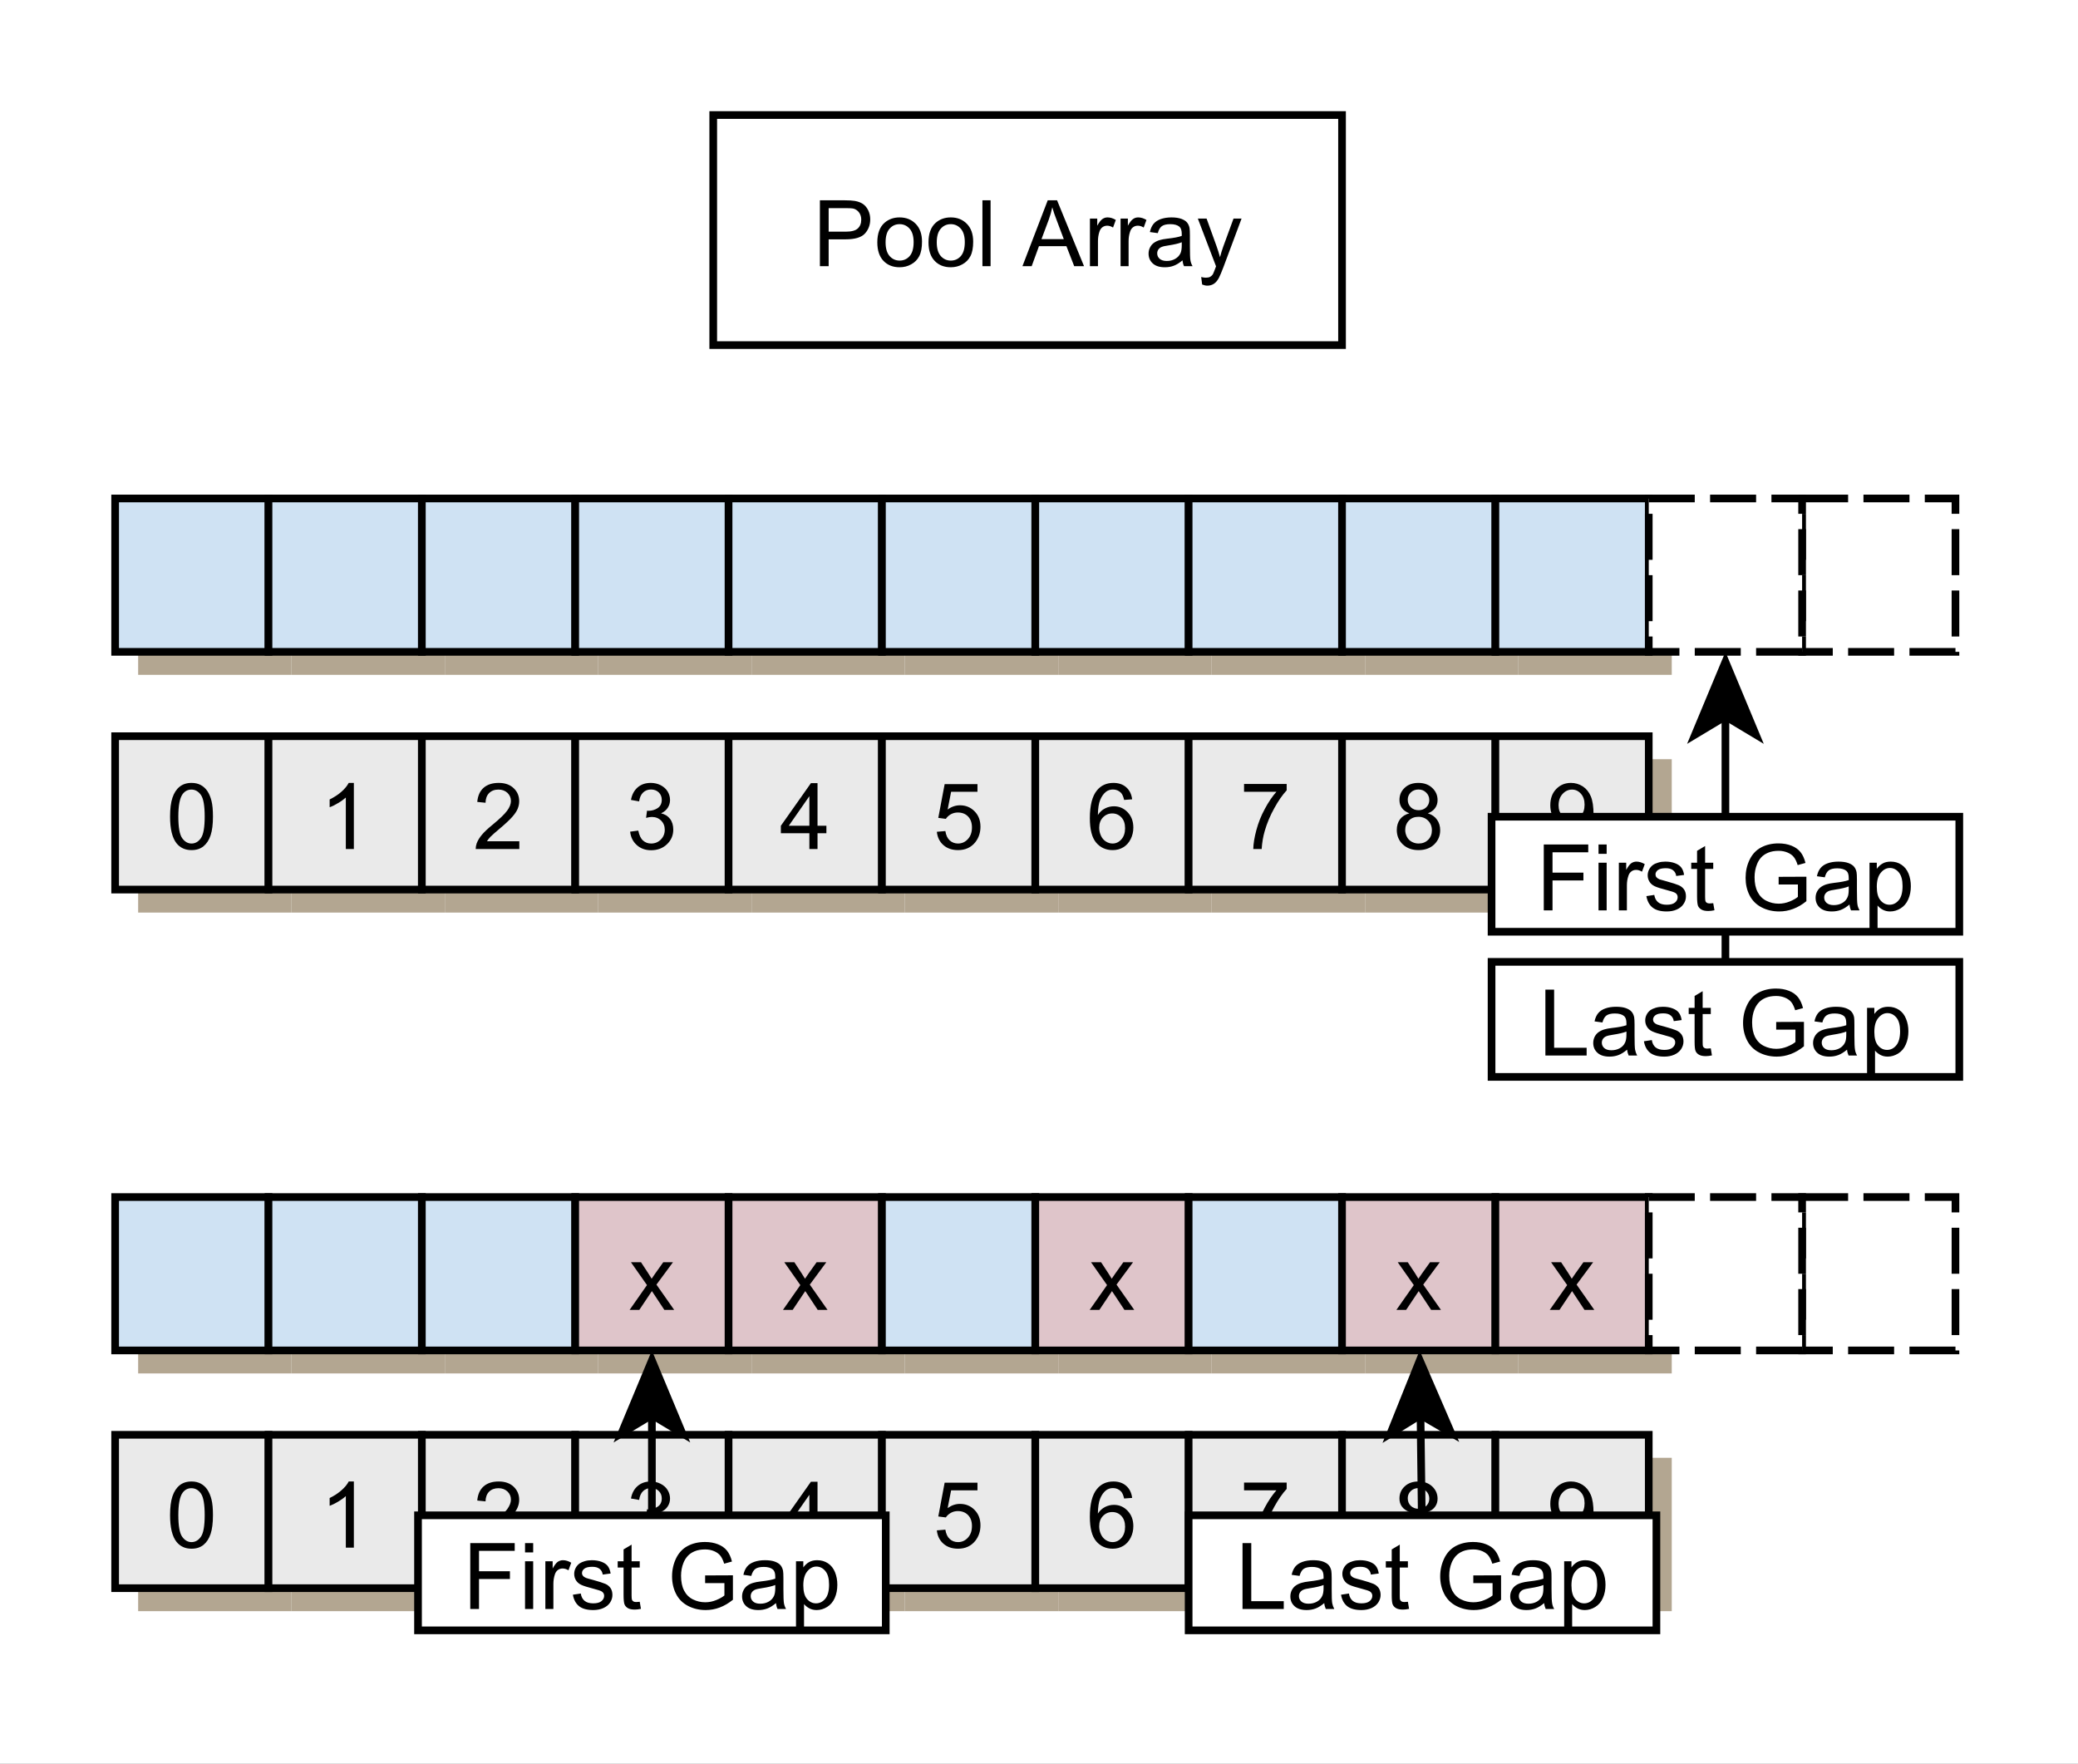 <?xml version="1.0" encoding="utf-8"?>
<svg viewBox="204.114 -86.027 162.6 138" xmlns="http://www.w3.org/2000/svg">
  <rect x="204.114" y="-86.027" width="162.6" height="138" fill="#333333" stroke="none"/>
  <clipPath id="cp55">
    <path transform="matrix(.6,0,0,-.6,214.598,252.285)" d="M 0 0 L 271 0 L 271 230 L 0 230 Z "/>
  </clipPath>
  <g clip-path="url(#cp55)" transform="matrix(1, 0, 0, 1, -10.484, -200.312)">
    <clipPath id="cp56">
      <path transform="matrix(.6,0,0,.6,214.598,114.285)" d="M 0 0 L 271 0 L 271 230 L 0 230 Z "/>
    </clipPath>
    <g clip-path="url(#cp56)">
      <clipPath id="cp57">
        <path transform="matrix(.6,0,0,.6,214.598,114.285)" d="M 0 0 L 0 230 L 271 230 L 271 0 Z "/>
      </clipPath>
      <g clip-path="url(#cp57)">
        <clipPath id="cp58">
          <path transform="matrix(.6,0,0,.6,214.598,114.285)" d="M 0 0 L 271 0 L 271 230 L 0 230 Z "/>
        </clipPath>
        <g clip-path="url(#cp58)">
          <path transform="matrix(.6,0,0,.6,252.998,239.085)" d="M -64 -208 L 207 -208 L 207 22 L -64 22 L -64 -208 Z " fill="#ffffff"/>
          <path transform="matrix(.6,0,0,.6,254.798,240.885)" d="M -48.984 -112 L -28.984 -112 L -28.984 -92 L -48.984 -92 L -48.984 -112 Z " fill="#b3a691"/>
          <path transform="matrix(.6,0,0,.6,252.998,239.085)" d="M -48.984 -112 L -28.984 -112 L -28.984 -92 L -48.984 -92 L -48.984 -112 Z " fill="#eaeaea"/>
          <path transform="matrix(.6,0,0,.6,252.998,239.085)" d="M -41.821 -101.52 C -41.821 -102.54 -41.717 -103.36 -41.509 -103.98 C -41.3 -104.6 -40.99 -105.08 -40.579 -105.41 C -40.167 -105.74 -39.649 -105.91 -39.024 -105.91 C -38.566 -105.91 -38.162 -105.82 -37.813 -105.63 C -37.464 -105.44 -37.175 -105.17 -36.946 -104.83 C -36.717 -104.48 -36.54 -104.05 -36.415 -103.55 C -36.29 -103.05 -36.227 -102.37 -36.227 -101.52 C -36.227 -100.51 -36.329 -99.698 -36.532 -99.083 C -36.735 -98.468 -37.042 -97.992 -37.454 -97.653 C -37.865 -97.315 -38.389 -97.146 -39.024 -97.146 C -39.847 -97.146 -40.498 -97.442 -40.977 -98.036 C -41.54 -98.744 -41.821 -99.906 -41.821 -101.52 Z M -40.743 -101.52 C -40.743 -100.11 -40.576 -99.177 -40.243 -98.708 C -39.91 -98.239 -39.503 -98.005 -39.024 -98.005 C -38.535 -98.005 -38.126 -98.239 -37.798 -98.708 C -37.469 -99.177 -37.305 -100.11 -37.305 -101.52 C -37.305 -102.94 -37.469 -103.88 -37.798 -104.34 C -38.126 -104.8 -38.54 -105.04 -39.04 -105.04 C -39.519 -105.04 -39.904 -104.83 -40.196 -104.43 C -40.561 -103.91 -40.743 -102.94 -40.743 -101.52 Z "/>
          <path transform="matrix(.6,0,0,.6,252.998,239.085)" stroke-width="1" stroke-linecap="butt" stroke-miterlimit="1.45" stroke-linejoin="miter" fill="none" stroke="#000000" d="M -48.984 -112 L -28.984 -112 L -28.984 -92 L -48.984 -92 L -48.984 -112 Z "/>
          <path transform="matrix(.6,0,0,.6,254.798,240.885)" d="M -28.984 -112 L -8.984 -112 L -8.984 -92 L -28.984 -92 L -28.984 -112 Z " fill="#b3a691"/>
          <path transform="matrix(.6,0,0,.6,252.998,239.085)" d="M -28.984 -112 L -8.984 -112 L -8.984 -92 L -28.984 -92 L -28.984 -112 Z " fill="#eaeaea"/>
          <path transform="matrix(.6,0,0,.6,252.998,239.085)" d="M -17.852 -97.286 L -18.899 -97.286 L -18.899 -104 C -19.16 -103.77 -19.496 -103.52 -19.907 -103.28 C -20.318 -103.03 -20.686 -102.85 -21.009 -102.74 L -21.009 -103.75 C -20.425 -104.04 -19.912 -104.37 -19.469 -104.76 C -19.027 -105.15 -18.712 -105.54 -18.524 -105.91 L -17.852 -105.91 L -17.852 -97.286 Z "/>
          <path transform="matrix(.6,0,0,.6,252.998,239.085)" stroke-width="1" stroke-linecap="butt" stroke-miterlimit="1.45" stroke-linejoin="miter" fill="none" stroke="#000000" d="M -28.984 -112 L -8.984 -112 L -8.984 -92 L -28.984 -92 L -28.984 -112 Z "/>
          <path transform="matrix(.6,0,0,.6,254.798,240.885)" d="M -8.984 -112 L 11.016 -112 L 11.016 -92 L -8.984 -92 L -8.984 -112 Z " fill="#b3a691"/>
          <path transform="matrix(.6,0,0,.6,252.998,239.085)" d="M -8.984 -112 L 11.016 -112 L 11.016 -92 L -8.984 -92 L -8.984 -112 Z " fill="#eaeaea"/>
          <path transform="matrix(.6,0,0,.6,252.998,239.085)" d="M 3.726 -98.302 L 3.726 -97.286 L -1.962 -97.286 C -1.962 -97.536 -1.92 -97.781 -1.837 -98.021 C -1.691 -98.406 -1.459 -98.786 -1.141 -99.161 C -.824 -99.536 -.363 -99.968 .241 -100.46 C 1.179 -101.23 1.812 -101.84 2.14 -102.29 C 2.468 -102.73 2.632 -103.16 2.632 -103.55 C 2.632 -103.97 2.481 -104.32 2.179 -104.61 C 1.877 -104.89 1.486 -105.04 1.007 -105.04 C .497 -105.04 .09 -104.89 -.212 -104.58 C -.514 -104.28 -.67 -103.86 -.68 -103.32 L -1.758 -103.43 C -1.686 -104.24 -1.407 -104.86 -.923 -105.28 C -.438 -105.7 .215 -105.91 1.038 -105.91 C 1.861 -105.91 2.512 -105.68 2.991 -105.22 C 3.471 -104.77 3.71 -104.2 3.71 -103.52 C 3.71 -103.18 3.64 -102.84 3.499 -102.51 C 3.359 -102.18 3.124 -101.84 2.796 -101.47 C 2.468 -101.1 1.929 -100.59 1.179 -99.958 C .544 -99.427 .135 -99.065 -.048 -98.872 C -.23 -98.679 -.378 -98.489 -.493 -98.302 L 3.726 -98.302 Z "/>
          <path transform="matrix(.6,0,0,.6,252.998,239.085)" stroke-width="1" stroke-linecap="butt" stroke-miterlimit="1.45" stroke-linejoin="miter" fill="none" stroke="#000000" d="M -8.984 -112 L 11.016 -112 L 11.016 -92 L -8.984 -92 L -8.984 -112 Z "/>
          <path transform="matrix(.6,0,0,.6,254.798,240.885)" d="M 11.016 -112 L 31.016 -112 L 31.016 -92 L 11.016 -92 L 11.016 -112 Z " fill="#b3a691"/>
          <path transform="matrix(.6,0,0,.6,252.998,239.085)" d="M 11.016 -112 L 31.016 -112 L 31.016 -92 L 11.016 -92 L 11.016 -112 Z " fill="#eaeaea"/>
          <path transform="matrix(.6,0,0,.6,252.998,239.085)" d="M 18.179 -99.552 L 19.241 -99.692 C 19.356 -99.099 19.559 -98.669 19.851 -98.403 C 20.143 -98.138 20.497 -98.005 20.913 -98.005 C 21.413 -98.005 21.835 -98.177 22.179 -98.521 C 22.523 -98.864 22.695 -99.291 22.695 -99.802 C 22.695 -100.28 22.536 -100.68 22.218 -101 C 21.9 -101.31 21.497 -101.47 21.007 -101.47 C 20.809 -101.47 20.559 -101.43 20.257 -101.35 L 20.382 -102.29 C 20.455 -102.28 20.512 -102.27 20.554 -102.27 C 21.002 -102.27 21.406 -102.39 21.765 -102.62 C 22.124 -102.86 22.304 -103.22 22.304 -103.71 C 22.304 -104.09 22.174 -104.41 21.913 -104.67 C 21.653 -104.92 21.314 -105.05 20.898 -105.05 C 20.491 -105.05 20.15 -104.92 19.874 -104.66 C 19.598 -104.4 19.424 -104.02 19.351 -103.5 L 18.288 -103.69 C 18.413 -104.39 18.705 -104.93 19.163 -105.33 C 19.622 -105.72 20.189 -105.91 20.866 -105.91 C 21.335 -105.91 21.768 -105.81 22.163 -105.61 C 22.559 -105.4 22.861 -105.13 23.07 -104.79 C 23.278 -104.44 23.382 -104.07 23.382 -103.68 C 23.382 -103.31 23.283 -102.98 23.085 -102.67 C 22.887 -102.36 22.596 -102.12 22.21 -101.94 C 22.71 -101.83 23.101 -101.59 23.382 -101.22 C 23.663 -100.85 23.804 -100.38 23.804 -99.817 C 23.804 -99.067 23.531 -98.432 22.984 -97.911 C 22.437 -97.39 21.747 -97.13 20.913 -97.13 C 20.163 -97.13 19.538 -97.356 19.038 -97.81 C 18.538 -98.263 18.252 -98.843 18.179 -99.552 Z "/>
          <path transform="matrix(.6,0,0,.6,252.998,239.085)" stroke-width="1" stroke-linecap="butt" stroke-miterlimit="1.45" stroke-linejoin="miter" fill="none" stroke="#000000" d="M 11.016 -112 L 31.016 -112 L 31.016 -92 L 11.016 -92 L 11.016 -112 Z "/>
          <path transform="matrix(.6,0,0,.6,254.798,240.885)" d="M 31.016 -112 L 51.016 -112 L 51.016 -92 L 31.016 -92 L 31.016 -112 Z " fill="#b3a691"/>
          <path transform="matrix(.6,0,0,.6,252.998,239.085)" d="M 31.016 -112 L 51.016 -112 L 51.016 -92 L 31.016 -92 L 31.016 -112 Z " fill="#eaeaea"/>
          <path transform="matrix(.6,0,0,.6,252.998,239.085)" d="M 41.554 -97.286 L 41.554 -99.349 L 37.835 -99.349 L 37.835 -100.32 L 41.757 -105.88 L 42.616 -105.88 L 42.616 -100.32 L 43.773 -100.32 L 43.773 -99.349 L 42.616 -99.349 L 42.616 -97.286 L 41.554 -97.286 Z M 41.554 -100.32 L 41.554 -104.18 L 38.866 -100.32 L 41.554 -100.32 Z "/>
          <path transform="matrix(.6,0,0,.6,252.998,239.085)" stroke-width="1" stroke-linecap="butt" stroke-miterlimit="1.45" stroke-linejoin="miter" fill="none" stroke="#000000" d="M 31.016 -112 L 51.016 -112 L 51.016 -92 L 31.016 -92 L 31.016 -112 Z "/>
          <path transform="matrix(.6,0,0,.6,254.798,240.885)" d="M 51.016 -112 L 71.016 -112 L 71.016 -92 L 51.016 -92 L 51.016 -112 Z " fill="#b3a691"/>
          <path transform="matrix(.6,0,0,.6,252.998,239.085)" d="M 51.016 -112 L 71.016 -112 L 71.016 -92 L 51.016 -92 L 51.016 -112 Z " fill="#eaeaea"/>
          <path transform="matrix(.6,0,0,.6,252.998,239.085)" d="M 58.179 -99.536 L 59.288 -99.63 C 59.372 -99.088 59.562 -98.682 59.859 -98.411 C 60.156 -98.14 60.518 -98.005 60.945 -98.005 C 61.445 -98.005 61.872 -98.198 62.226 -98.583 C 62.58 -98.968 62.757 -99.474 62.757 -100.1 C 62.757 -100.7 62.588 -101.18 62.249 -101.53 C 61.911 -101.88 61.465 -102.05 60.913 -102.05 C 60.58 -102.05 60.275 -101.97 59.999 -101.82 C 59.723 -101.66 59.507 -101.46 59.351 -101.22 L 58.366 -101.35 L 59.195 -105.75 L 63.476 -105.75 L 63.476 -104.75 L 60.038 -104.75 L 59.585 -102.44 C 60.096 -102.81 60.632 -102.99 61.195 -102.99 C 61.945 -102.99 62.577 -102.73 63.093 -102.21 C 63.609 -101.69 63.866 -101.02 63.866 -100.19 C 63.866 -99.422 63.643 -98.75 63.195 -98.177 C 62.643 -97.489 61.893 -97.146 60.945 -97.146 C 60.163 -97.146 59.525 -97.364 59.031 -97.802 C 58.536 -98.239 58.252 -98.817 58.179 -99.536 Z "/>
          <path transform="matrix(.6,0,0,.6,252.998,239.085)" stroke-width="1" stroke-linecap="butt" stroke-miterlimit="1.45" stroke-linejoin="miter" fill="none" stroke="#000000" d="M 51.016 -112 L 71.016 -112 L 71.016 -92 L 51.016 -92 L 51.016 -112 Z "/>
          <path transform="matrix(.6,0,0,.6,254.798,240.885)" d="M 71.016 -112 L 91.016 -112 L 91.016 -92 L 71.016 -92 L 71.016 -112 Z " fill="#b3a691"/>
          <path transform="matrix(.6,0,0,.6,252.998,239.085)" d="M 71.016 -112 L 91.016 -112 L 91.016 -92 L 71.016 -92 L 71.016 -112 Z " fill="#eaeaea"/>
          <path transform="matrix(.6,0,0,.6,252.998,239.085)" d="M 83.648 -103.77 L 82.601 -103.69 C 82.507 -104.11 82.377 -104.41 82.21 -104.6 C 81.919 -104.9 81.564 -105.05 81.148 -105.05 C 80.814 -105.05 80.518 -104.96 80.257 -104.77 C 79.934 -104.52 79.676 -104.16 79.484 -103.7 C 79.291 -103.24 79.189 -102.58 79.179 -101.72 C 79.429 -102.11 79.739 -102.4 80.109 -102.58 C 80.478 -102.77 80.866 -102.86 81.273 -102.86 C 81.971 -102.86 82.567 -102.6 83.062 -102.08 C 83.557 -101.56 83.804 -100.9 83.804 -100.08 C 83.804 -99.541 83.687 -99.039 83.452 -98.575 C 83.218 -98.112 82.898 -97.757 82.491 -97.513 C 82.085 -97.268 81.627 -97.146 81.116 -97.146 C 80.231 -97.146 79.512 -97.468 78.96 -98.114 C 78.408 -98.76 78.132 -99.823 78.132 -101.3 C 78.132 -102.97 78.439 -104.18 79.054 -104.93 C 79.585 -105.58 80.304 -105.91 81.21 -105.91 C 81.887 -105.91 82.442 -105.72 82.874 -105.34 C 83.307 -104.96 83.564 -104.44 83.648 -103.77 Z M 79.351 -100.07 C 79.351 -99.703 79.426 -99.356 79.577 -99.028 C 79.728 -98.7 79.942 -98.448 80.218 -98.271 C 80.494 -98.093 80.788 -98.005 81.101 -98.005 C 81.538 -98.005 81.919 -98.185 82.241 -98.544 C 82.564 -98.903 82.726 -99.39 82.726 -100 C 82.726 -100.6 82.567 -101.07 82.249 -101.41 C 81.932 -101.75 81.533 -101.93 81.054 -101.93 C 80.575 -101.93 80.171 -101.75 79.843 -101.41 C 79.515 -101.07 79.351 -100.62 79.351 -100.07 Z "/>
          <path transform="matrix(.6,0,0,.6,252.998,239.085)" stroke-width="1" stroke-linecap="butt" stroke-miterlimit="1.45" stroke-linejoin="miter" fill="none" stroke="#000000" d="M 71.016 -112 L 91.016 -112 L 91.016 -92 L 71.016 -92 L 71.016 -112 Z "/>
          <path transform="matrix(.6,0,0,.6,254.798,240.885)" d="M 91.016 -112 L 111.02 -112 L 111.02 -92 L 91.016 -92 L 91.016 -112 Z " fill="#b3a691"/>
          <path transform="matrix(.6,0,0,.6,252.998,239.085)" d="M 91.016 -112 L 111.02 -112 L 111.02 -92 L 91.016 -92 L 91.016 -112 Z " fill="#eaeaea"/>
          <path transform="matrix(.6,0,0,.6,252.998,239.085)" d="M 98.241 -104.75 L 98.241 -105.77 L 103.8 -105.77 L 103.8 -104.94 C 103.26 -104.36 102.72 -103.59 102.19 -102.62 C 101.65 -101.66 101.24 -100.67 100.94 -99.646 C 100.73 -98.927 100.59 -98.14 100.54 -97.286 L 99.445 -97.286 C 99.455 -97.963 99.588 -98.781 99.843 -99.739 C 100.1 -100.7 100.46 -101.62 100.94 -102.5 C 101.41 -103.39 101.92 -104.14 102.46 -104.75 L 98.241 -104.75 Z "/>
          <path transform="matrix(.6,0,0,.6,252.998,239.085)" stroke-width="1" stroke-linecap="butt" stroke-miterlimit="1.45" stroke-linejoin="miter" fill="none" stroke="#000000" d="M 91.016 -112 L 111.02 -112 L 111.02 -92 L 91.016 -92 L 91.016 -112 Z "/>
          <path transform="matrix(.6,0,0,.6,254.798,240.885)" d="M 111.02 -112 L 131.02 -112 L 131.02 -92 L 111.02 -92 L 111.02 -112 Z " fill="#b3a691"/>
          <path transform="matrix(.6,0,0,.6,252.998,239.085)" d="M 111.02 -112 L 131.02 -112 L 131.02 -92 L 111.02 -92 L 111.02 -112 Z " fill="#eaeaea"/>
          <path transform="matrix(.6,0,0,.6,252.998,239.085)" d="M 119.8 -101.94 C 119.37 -102.11 119.04 -102.34 118.83 -102.64 C 118.61 -102.93 118.51 -103.29 118.51 -103.69 C 118.51 -104.32 118.73 -104.84 119.19 -105.27 C 119.64 -105.7 120.24 -105.91 120.98 -105.91 C 121.73 -105.91 122.33 -105.69 122.79 -105.25 C 123.25 -104.82 123.48 -104.29 123.48 -103.66 C 123.48 -103.27 123.37 -102.92 123.16 -102.63 C 122.96 -102.34 122.64 -102.11 122.21 -101.94 C 122.74 -101.78 123.14 -101.5 123.41 -101.11 C 123.68 -100.73 123.82 -100.27 123.82 -99.739 C 123.82 -99.01 123.56 -98.396 123.05 -97.896 C 122.53 -97.396 121.85 -97.146 120.99 -97.146 C 120.15 -97.146 119.47 -97.396 118.94 -97.896 C 118.42 -98.396 118.16 -99.021 118.16 -99.771 C 118.16 -100.33 118.31 -100.8 118.59 -101.18 C 118.88 -101.55 119.28 -101.81 119.8 -101.94 Z M 119.59 -103.74 C 119.59 -103.33 119.72 -103 119.98 -102.74 C 120.25 -102.48 120.59 -102.35 121.01 -102.35 C 121.41 -102.35 121.75 -102.48 122.01 -102.73 C 122.27 -102.99 122.4 -103.3 122.4 -103.68 C 122.4 -104.06 122.26 -104.39 121.99 -104.65 C 121.72 -104.92 121.39 -105.05 120.99 -105.05 C 120.59 -105.05 120.25 -104.92 119.98 -104.66 C 119.72 -104.4 119.59 -104.09 119.59 -103.74 Z M 119.26 -99.771 C 119.26 -99.468 119.33 -99.177 119.47 -98.896 C 119.61 -98.614 119.82 -98.396 120.1 -98.239 C 120.38 -98.083 120.68 -98.005 121.01 -98.005 C 121.51 -98.005 121.92 -98.166 122.25 -98.489 C 122.58 -98.812 122.74 -99.224 122.74 -99.724 C 122.74 -100.23 122.57 -100.66 122.24 -100.99 C 121.91 -101.32 121.49 -101.49 120.98 -101.49 C 120.48 -101.49 120.06 -101.33 119.74 -101 C 119.42 -100.67 119.26 -100.26 119.26 -99.771 Z "/>
          <path transform="matrix(.6,0,0,.6,252.998,239.085)" stroke-width="1" stroke-linecap="butt" stroke-miterlimit="1.45" stroke-linejoin="miter" fill="none" stroke="#000000" d="M 111.02 -112 L 131.02 -112 L 131.02 -92 L 111.02 -92 L 111.02 -112 Z "/>
          <path transform="matrix(.6,0,0,.6,254.798,240.885)" d="M 131.02 -112 L 151.02 -112 L 151.02 -92 L 131.02 -92 L 131.02 -112 Z " fill="#b3a691"/>
          <path transform="matrix(.6,0,0,.6,252.998,239.085)" d="M 131.02 -112 L 151.02 -112 L 151.02 -92 L 131.02 -92 L 131.02 -112 Z " fill="#eaeaea"/>
          <path transform="matrix(.6,0,0,.6,252.998,239.085)" d="M 138.34 -99.271 L 139.35 -99.364 C 139.43 -98.885 139.6 -98.539 139.84 -98.325 C 140.09 -98.112 140.4 -98.005 140.77 -98.005 C 141.1 -98.005 141.38 -98.08 141.62 -98.231 C 141.87 -98.382 142.07 -98.58 142.23 -98.825 C 142.38 -99.07 142.51 -99.403 142.62 -99.825 C 142.72 -100.25 142.77 -100.68 142.77 -101.11 C 142.77 -101.17 142.77 -101.24 142.77 -101.33 C 142.56 -101 142.28 -100.73 141.91 -100.51 C 141.55 -100.3 141.15 -100.19 140.73 -100.19 C 140.01 -100.19 139.4 -100.45 138.91 -100.97 C 138.42 -101.48 138.18 -102.16 138.18 -103 C 138.18 -103.88 138.44 -104.58 138.95 -105.11 C 139.47 -105.65 140.11 -105.91 140.88 -105.91 C 141.43 -105.91 141.94 -105.76 142.41 -105.46 C 142.87 -105.16 143.22 -104.73 143.46 -104.17 C 143.7 -103.61 143.82 -102.81 143.82 -101.75 C 143.82 -100.66 143.7 -99.789 143.47 -99.138 C 143.23 -98.487 142.88 -97.992 142.41 -97.653 C 141.93 -97.315 141.38 -97.146 140.76 -97.146 C 140.08 -97.146 139.53 -97.33 139.1 -97.7 C 138.67 -98.07 138.42 -98.593 138.34 -99.271 Z M 142.65 -103.07 C 142.65 -103.67 142.49 -104.15 142.17 -104.5 C 141.85 -104.86 141.47 -105.04 141.01 -105.04 C 140.54 -105.04 140.13 -104.85 139.78 -104.47 C 139.43 -104.09 139.26 -103.59 139.26 -102.97 C 139.26 -102.43 139.42 -101.99 139.76 -101.65 C 140.09 -101.3 140.5 -101.13 140.98 -101.13 C 141.47 -101.13 141.87 -101.3 142.18 -101.65 C 142.49 -101.99 142.65 -102.46 142.65 -103.07 Z "/>
          <path transform="matrix(.6,0,0,.6,252.998,239.085)" stroke-width="1" stroke-linecap="butt" stroke-miterlimit="1.45" stroke-linejoin="miter" fill="none" stroke="#000000" d="M 131.02 -112 L 151.02 -112 L 151.02 -92 L 131.02 -92 L 131.02 -112 Z "/>
          <path transform="matrix(.6,0,0,.6,254.798,240.885)" d="M -48.984 -143 L -28.984 -143 L -28.984 -123 L -48.984 -123 L -48.984 -143 Z " fill="#b3a691"/>
          <path transform="matrix(.6,0,0,.6,252.998,239.085)" d="M -48.984 -143 L -28.984 -143 L -28.984 -123 L -48.984 -123 L -48.984 -143 Z " fill="#cfe2f3"/>
          <path transform="matrix(.6,0,0,.6,252.998,239.085)" stroke-width="1" stroke-linecap="butt" stroke-miterlimit="1.45" stroke-linejoin="miter" fill="none" stroke="#000000" d="M -48.984 -143 L -28.984 -143 L -28.984 -123 L -48.984 -123 L -48.984 -143 Z "/>
          <path transform="matrix(.6,0,0,.6,254.798,240.885)" d="M -28.984 -143 L -8.984 -143 L -8.984 -123 L -28.984 -123 L -28.984 -143 Z " fill="#b3a691"/>
          <path transform="matrix(.6,0,0,.6,252.998,239.085)" d="M -28.984 -143 L -8.984 -143 L -8.984 -123 L -28.984 -123 L -28.984 -143 Z " fill="#cfe2f3"/>
          <path transform="matrix(.6,0,0,.6,252.998,239.085)" stroke-width="1" stroke-linecap="butt" stroke-miterlimit="1.45" stroke-linejoin="miter" fill="none" stroke="#000000" d="M -28.984 -143 L -8.984 -143 L -8.984 -123 L -28.984 -123 L -28.984 -143 Z "/>
          <path transform="matrix(.6,0,0,.6,254.798,240.885)" d="M -8.984 -143 L 11.016 -143 L 11.016 -123 L -8.984 -123 L -8.984 -143 Z " fill="#b3a691"/>
          <path transform="matrix(.6,0,0,.6,252.998,239.085)" d="M -8.984 -143 L 11.016 -143 L 11.016 -123 L -8.984 -123 L -8.984 -143 Z " fill="#cfe2f3"/>
          <path transform="matrix(.6,0,0,.6,252.998,239.085)" stroke-width="1" stroke-linecap="butt" stroke-miterlimit="1.45" stroke-linejoin="miter" fill="none" stroke="#000000" d="M -8.984 -143 L 11.016 -143 L 11.016 -123 L -8.984 -123 L -8.984 -143 Z "/>
          <path transform="matrix(.6,0,0,.6,252.998,239.085)" d="M 29.016 -193 L 111.02 -193 L 111.02 -163 L 29.016 -163 L 29.016 -193 Z " fill="#ffffff"/>
          <path transform="matrix(.6,0,0,.6,252.998,239.085)" d="M 42.927 -173.29 L 42.927 -181.88 L 46.177 -181.88 C 46.74 -181.88 47.172 -181.85 47.474 -181.8 C 47.901 -181.73 48.258 -181.59 48.544 -181.4 C 48.831 -181.2 49.06 -180.92 49.232 -180.57 C 49.404 -180.21 49.49 -179.82 49.49 -179.4 C 49.49 -178.67 49.258 -178.05 48.794 -177.54 C 48.331 -177.04 47.49 -176.79 46.271 -176.79 L 44.068 -176.79 L 44.068 -173.29 L 42.927 -173.29 Z M 44.068 -177.79 L 46.286 -177.79 C 47.026 -177.79 47.549 -177.92 47.857 -178.2 C 48.164 -178.48 48.318 -178.86 48.318 -179.36 C 48.318 -179.72 48.226 -180.02 48.044 -180.28 C 47.862 -180.53 47.625 -180.7 47.333 -180.79 C 47.135 -180.84 46.781 -180.86 46.271 -180.86 L 44.068 -180.86 L 44.068 -177.79 Z M 50.415 -176.4 C 50.415 -177.55 50.733 -178.41 51.368 -178.96 C 51.9 -179.42 52.551 -179.65 53.322 -179.65 C 54.176 -179.65 54.876 -179.37 55.423 -178.81 C 55.97 -178.25 56.243 -177.48 56.243 -176.49 C 56.243 -175.69 56.124 -175.06 55.884 -174.6 C 55.644 -174.14 55.293 -173.78 54.829 -173.53 C 54.366 -173.27 53.863 -173.15 53.322 -173.15 C 52.457 -173.15 51.756 -173.42 51.22 -173.98 C 50.684 -174.54 50.415 -175.34 50.415 -176.4 Z M 51.493 -176.4 C 51.493 -175.6 51.668 -175.01 52.017 -174.61 C 52.366 -174.22 52.801 -174.02 53.322 -174.02 C 53.853 -174.02 54.29 -174.22 54.634 -174.61 C 54.978 -175.01 55.15 -175.61 55.15 -176.43 C 55.15 -177.2 54.975 -177.78 54.626 -178.18 C 54.277 -178.57 53.842 -178.77 53.322 -178.77 C 52.801 -178.77 52.366 -178.58 52.017 -178.18 C 51.668 -177.79 51.493 -177.2 51.493 -176.4 Z M 57.089 -176.4 C 57.089 -177.55 57.407 -178.41 58.042 -178.96 C 58.573 -179.42 59.225 -179.65 59.995 -179.65 C 60.85 -179.65 61.55 -179.37 62.097 -178.81 C 62.644 -178.25 62.917 -177.48 62.917 -176.49 C 62.917 -175.69 62.797 -175.06 62.558 -174.6 C 62.318 -174.14 61.967 -173.78 61.503 -173.53 C 61.04 -173.27 60.537 -173.15 59.995 -173.15 C 59.131 -173.15 58.43 -173.42 57.894 -173.98 C 57.357 -174.54 57.089 -175.34 57.089 -176.4 Z M 58.167 -176.4 C 58.167 -175.6 58.342 -175.01 58.691 -174.61 C 59.04 -174.22 59.475 -174.02 59.995 -174.02 C 60.527 -174.02 60.964 -174.22 61.308 -174.61 C 61.652 -175.01 61.823 -175.61 61.823 -176.43 C 61.823 -177.2 61.649 -177.78 61.3 -178.18 C 60.951 -178.57 60.516 -178.77 59.995 -178.77 C 59.475 -178.77 59.04 -178.58 58.691 -178.18 C 58.342 -177.79 58.167 -177.2 58.167 -176.4 Z M 64.122 -173.29 L 64.122 -181.88 L 65.185 -181.88 L 65.185 -173.29 L 64.122 -173.29 Z M 69.341 -173.29 L 72.638 -181.88 L 73.857 -181.88 L 77.372 -173.29 L 76.091 -173.29 L 75.075 -175.9 L 71.497 -175.9 L 70.544 -173.29 L 69.341 -173.29 Z M 71.825 -176.82 L 74.732 -176.82 L 73.841 -179.19 C 73.56 -179.91 73.357 -180.5 73.232 -180.97 C 73.117 -180.42 72.961 -179.87 72.763 -179.33 L 71.825 -176.82 Z M 78.142 -173.29 L 78.142 -179.5 L 79.095 -179.5 L 79.095 -178.57 C 79.335 -179 79.556 -179.29 79.759 -179.43 C 79.962 -179.58 80.189 -179.65 80.439 -179.65 C 80.793 -179.65 81.152 -179.54 81.517 -179.32 L 81.157 -178.33 C 80.897 -178.49 80.642 -178.57 80.392 -178.57 C 80.152 -178.57 79.941 -178.5 79.759 -178.36 C 79.577 -178.22 79.449 -178.02 79.376 -177.77 C 79.251 -177.4 79.189 -176.99 79.189 -176.55 L 79.189 -173.29 L 78.142 -173.29 Z M 82.138 -173.29 L 82.138 -179.5 L 83.091 -179.5 L 83.091 -178.57 C 83.331 -179 83.552 -179.29 83.755 -179.43 C 83.958 -179.58 84.185 -179.65 84.435 -179.65 C 84.789 -179.65 85.148 -179.54 85.513 -179.32 L 85.154 -178.33 C 84.893 -178.49 84.638 -178.57 84.388 -178.57 C 84.148 -178.57 83.937 -178.5 83.755 -178.36 C 83.573 -178.22 83.445 -178.02 83.372 -177.77 C 83.247 -177.4 83.185 -176.99 83.185 -176.55 L 83.185 -173.29 L 82.138 -173.29 Z M 90.212 -174.05 C 89.816 -173.72 89.439 -173.48 89.079 -173.35 C 88.72 -173.21 88.332 -173.15 87.915 -173.15 C 87.228 -173.15 86.702 -173.31 86.337 -173.65 C 85.973 -173.98 85.79 -174.41 85.79 -174.93 C 85.79 -175.23 85.858 -175.51 85.993 -175.76 C 86.129 -176.02 86.311 -176.22 86.54 -176.37 C 86.769 -176.52 87.025 -176.64 87.306 -176.71 C 87.504 -176.77 87.816 -176.83 88.243 -176.88 C 89.087 -176.97 89.712 -177.09 90.118 -177.24 C 90.118 -177.39 90.118 -177.47 90.118 -177.5 C 90.118 -177.94 90.019 -178.25 89.822 -178.43 C 89.551 -178.66 89.15 -178.77 88.618 -178.77 C 88.129 -178.77 87.764 -178.68 87.525 -178.51 C 87.285 -178.34 87.108 -178.04 86.993 -177.6 L 85.962 -177.74 C 86.056 -178.18 86.212 -178.53 86.431 -178.8 C 86.65 -179.07 86.962 -179.28 87.368 -179.43 C 87.775 -179.57 88.243 -179.65 88.775 -179.65 C 89.306 -179.65 89.738 -179.58 90.072 -179.46 C 90.405 -179.33 90.65 -179.18 90.806 -178.99 C 90.962 -178.8 91.072 -178.56 91.134 -178.27 C 91.165 -178.09 91.181 -177.77 91.181 -177.3 L 91.181 -175.9 C 91.181 -174.92 91.204 -174.3 91.251 -174.04 C 91.298 -173.78 91.389 -173.53 91.525 -173.29 L 90.415 -173.29 C 90.311 -173.5 90.243 -173.76 90.212 -174.05 Z M 90.118 -176.41 C 89.733 -176.25 89.16 -176.12 88.4 -176 C 87.962 -175.94 87.655 -175.87 87.478 -175.79 C 87.301 -175.72 87.163 -175.6 87.064 -175.46 C 86.965 -175.31 86.915 -175.15 86.915 -174.96 C 86.915 -174.68 87.022 -174.44 87.236 -174.25 C 87.449 -174.07 87.759 -173.97 88.165 -173.97 C 88.572 -173.97 88.934 -174.06 89.251 -174.24 C 89.569 -174.42 89.801 -174.66 89.947 -174.97 C 90.061 -175.21 90.118 -175.56 90.118 -176.02 L 90.118 -176.41 Z M 92.777 -170.9 L 92.652 -171.88 C 92.881 -171.82 93.084 -171.79 93.261 -171.79 C 93.49 -171.79 93.675 -171.83 93.816 -171.9 C 93.956 -171.98 94.073 -172.09 94.167 -172.22 C 94.23 -172.34 94.339 -172.6 94.495 -173.02 C 94.506 -173.07 94.537 -173.16 94.589 -173.27 L 92.214 -179.5 L 93.355 -179.5 L 94.652 -175.91 C 94.818 -175.45 94.969 -174.97 95.105 -174.46 C 95.23 -174.95 95.376 -175.42 95.542 -175.88 L 96.87 -179.5 L 97.917 -179.5 L 95.558 -173.18 C 95.297 -172.5 95.1 -172.03 94.964 -171.77 C 94.777 -171.42 94.56 -171.16 94.316 -171 C 94.071 -170.84 93.782 -170.75 93.448 -170.75 C 93.251 -170.75 93.027 -170.8 92.777 -170.9 Z "/>
          <path transform="matrix(.6,0,0,.6,252.998,239.085)" stroke-width="1" stroke-linecap="butt" stroke-miterlimit="1.45" stroke-linejoin="miter" fill="none" stroke="#000000" d="M 29.016 -193 L 111.02 -193 L 111.02 -163 L 29.016 -163 L 29.016 -193 Z "/>
          <path transform="matrix(.6,0,0,.6,252.998,239.085)" d="M 130.52 -101.5 L 191.52 -101.5 L 191.52 -86.5 L 130.52 -86.5 L 130.52 -101.5 Z " fill="#ffffff"/>
          <path transform="matrix(.6,0,0,.6,252.998,239.085)" d="M 137.33 -89.286 L 137.33 -97.88 L 143.13 -97.88 L 143.13 -96.864 L 138.47 -96.864 L 138.47 -94.208 L 142.5 -94.208 L 142.5 -93.192 L 138.47 -93.192 L 138.47 -89.286 L 137.33 -89.286 Z M 144.47 -96.661 L 144.47 -97.88 L 145.53 -97.88 L 145.53 -96.661 L 144.47 -96.661 Z M 144.47 -89.286 L 144.47 -95.505 L 145.53 -95.505 L 145.53 -89.286 L 144.47 -89.286 Z M 147.12 -89.286 L 147.12 -95.505 L 148.08 -95.505 L 148.08 -94.567 C 148.32 -95.005 148.54 -95.294 148.74 -95.435 C 148.94 -95.575 149.17 -95.646 149.42 -95.646 C 149.77 -95.646 150.13 -95.536 150.5 -95.317 L 150.14 -94.333 C 149.88 -94.489 149.62 -94.567 149.37 -94.567 C 149.13 -94.567 148.92 -94.497 148.74 -94.356 C 148.56 -94.216 148.43 -94.021 148.36 -93.771 C 148.23 -93.396 148.17 -92.989 148.17 -92.552 L 148.17 -89.286 L 147.12 -89.286 Z M 150.71 -91.146 L 151.74 -91.302 C 151.81 -90.885 151.97 -90.567 152.24 -90.349 C 152.5 -90.13 152.88 -90.021 153.37 -90.021 C 153.85 -90.021 154.2 -90.117 154.44 -90.31 C 154.67 -90.502 154.79 -90.734 154.79 -91.005 C 154.79 -91.244 154.69 -91.432 154.48 -91.567 C 154.33 -91.661 153.97 -91.781 153.4 -91.927 C 152.63 -92.125 152.09 -92.294 151.8 -92.435 C 151.5 -92.575 151.27 -92.771 151.12 -93.021 C 150.96 -93.271 150.88 -93.552 150.88 -93.864 C 150.88 -94.135 150.95 -94.39 151.07 -94.63 C 151.2 -94.869 151.37 -95.067 151.59 -95.224 C 151.75 -95.338 151.98 -95.437 152.26 -95.521 C 152.54 -95.604 152.85 -95.646 153.18 -95.646 C 153.66 -95.646 154.08 -95.575 154.45 -95.435 C 154.82 -95.294 155.1 -95.104 155.27 -94.864 C 155.45 -94.625 155.57 -94.307 155.63 -93.911 L 154.6 -93.771 C 154.56 -94.083 154.43 -94.33 154.2 -94.513 C 153.98 -94.695 153.66 -94.786 153.24 -94.786 C 152.76 -94.786 152.42 -94.705 152.21 -94.544 C 152 -94.382 151.9 -94.192 151.9 -93.974 C 151.9 -93.838 151.94 -93.718 152.02 -93.614 C 152.12 -93.5 152.25 -93.406 152.43 -93.333 C 152.54 -93.291 152.85 -93.203 153.37 -93.067 C 154.12 -92.859 154.64 -92.692 154.93 -92.567 C 155.22 -92.442 155.45 -92.26 155.62 -92.021 C 155.79 -91.781 155.87 -91.479 155.87 -91.114 C 155.87 -90.76 155.77 -90.429 155.56 -90.122 C 155.36 -89.815 155.07 -89.575 154.68 -89.403 C 154.3 -89.231 153.86 -89.146 153.37 -89.146 C 152.56 -89.146 151.94 -89.315 151.52 -89.653 C 151.09 -89.992 150.83 -90.489 150.71 -91.146 Z M 159.43 -90.224 L 159.59 -89.302 C 159.29 -89.239 159.02 -89.208 158.79 -89.208 C 158.4 -89.208 158.11 -89.268 157.9 -89.388 C 157.69 -89.507 157.54 -89.666 157.45 -89.864 C 157.37 -90.062 157.32 -90.479 157.32 -91.114 L 157.32 -94.692 L 156.56 -94.692 L 156.56 -95.505 L 157.32 -95.505 L 157.32 -97.052 L 158.37 -97.677 L 158.37 -95.505 L 159.43 -95.505 L 159.43 -94.692 L 158.37 -94.692 L 158.37 -91.052 C 158.37 -90.75 158.39 -90.557 158.42 -90.474 C 158.46 -90.39 158.52 -90.323 158.6 -90.271 C 158.69 -90.218 158.81 -90.192 158.96 -90.192 C 159.09 -90.192 159.24 -90.203 159.43 -90.224 Z M 167.96 -92.661 L 167.96 -93.661 L 171.58 -93.677 L 171.58 -90.489 C 171.03 -90.041 170.46 -89.705 169.86 -89.481 C 169.27 -89.257 168.66 -89.146 168.04 -89.146 C 167.19 -89.146 166.42 -89.325 165.73 -89.685 C 165.04 -90.044 164.52 -90.565 164.17 -91.247 C 163.82 -91.929 163.65 -92.692 163.65 -93.536 C 163.65 -94.38 163.82 -95.164 164.17 -95.888 C 164.52 -96.612 165.02 -97.148 165.68 -97.497 C 166.33 -97.846 167.09 -98.021 167.94 -98.021 C 168.57 -98.021 169.13 -97.922 169.63 -97.724 C 170.13 -97.526 170.52 -97.247 170.81 -96.888 C 171.1 -96.528 171.31 -96.057 171.46 -95.474 L 170.44 -95.192 C 170.31 -95.63 170.14 -95.974 169.95 -96.224 C 169.76 -96.474 169.48 -96.674 169.13 -96.825 C 168.78 -96.976 168.39 -97.052 167.96 -97.052 C 167.44 -97.052 166.99 -96.974 166.61 -96.817 C 166.23 -96.661 165.92 -96.453 165.68 -96.192 C 165.45 -95.932 165.27 -95.646 165.15 -95.333 C 164.93 -94.802 164.82 -94.229 164.82 -93.614 C 164.82 -92.843 164.95 -92.2 165.22 -91.685 C 165.48 -91.169 165.86 -90.786 166.36 -90.536 C 166.86 -90.286 167.4 -90.161 167.97 -90.161 C 168.46 -90.161 168.94 -90.257 169.41 -90.45 C 169.88 -90.643 170.23 -90.843 170.47 -91.052 L 170.47 -92.661 L 167.96 -92.661 Z M 177.2 -90.052 C 176.8 -89.718 176.43 -89.484 176.07 -89.349 C 175.71 -89.213 175.32 -89.146 174.9 -89.146 C 174.21 -89.146 173.69 -89.312 173.32 -89.646 C 172.96 -89.979 172.78 -90.406 172.78 -90.927 C 172.78 -91.229 172.84 -91.507 172.98 -91.763 C 173.12 -92.018 173.3 -92.221 173.53 -92.372 C 173.76 -92.523 174.01 -92.635 174.29 -92.708 C 174.49 -92.771 174.8 -92.828 175.23 -92.88 C 176.07 -92.974 176.7 -93.093 177.1 -93.239 C 177.1 -93.385 177.1 -93.474 177.1 -93.505 C 177.1 -93.942 177.01 -94.25 176.81 -94.427 C 176.54 -94.656 176.14 -94.771 175.6 -94.771 C 175.12 -94.771 174.75 -94.685 174.51 -94.513 C 174.27 -94.341 174.09 -94.036 173.98 -93.599 L 172.95 -93.739 C 173.04 -94.177 173.2 -94.531 173.42 -94.802 C 173.64 -95.073 173.95 -95.281 174.35 -95.427 C 174.76 -95.573 175.23 -95.646 175.76 -95.646 C 176.29 -95.646 176.72 -95.583 177.06 -95.458 C 177.39 -95.333 177.64 -95.177 177.79 -94.989 C 177.95 -94.802 178.06 -94.562 178.12 -94.271 C 178.15 -94.093 178.17 -93.771 178.17 -93.302 L 178.17 -91.896 C 178.17 -90.916 178.19 -90.297 178.24 -90.036 C 178.28 -89.776 178.38 -89.526 178.51 -89.286 L 177.4 -89.286 C 177.3 -89.505 177.23 -89.76 177.2 -90.052 Z M 177.1 -92.411 C 176.72 -92.255 176.15 -92.119 175.39 -92.005 C 174.95 -91.942 174.64 -91.872 174.46 -91.794 C 174.29 -91.716 174.15 -91.604 174.05 -91.458 C 173.95 -91.312 173.9 -91.146 173.9 -90.958 C 173.9 -90.677 174.01 -90.442 174.22 -90.255 C 174.44 -90.067 174.75 -89.974 175.15 -89.974 C 175.56 -89.974 175.92 -90.062 176.24 -90.239 C 176.56 -90.416 176.79 -90.661 176.93 -90.974 C 177.05 -91.213 177.1 -91.562 177.1 -92.021 L 177.1 -92.411 Z M 179.81 -86.896 L 179.81 -95.505 L 180.76 -95.505 L 180.76 -94.708 C 180.99 -95.021 181.25 -95.255 181.54 -95.411 C 181.82 -95.567 182.17 -95.646 182.58 -95.646 C 183.11 -95.646 183.58 -95.51 183.98 -95.239 C 184.39 -94.968 184.69 -94.583 184.9 -94.083 C 185.1 -93.583 185.2 -93.036 185.2 -92.442 C 185.2 -91.807 185.09 -91.234 184.86 -90.724 C 184.64 -90.213 184.31 -89.823 183.87 -89.552 C 183.43 -89.281 182.98 -89.146 182.5 -89.146 C 182.14 -89.146 181.83 -89.221 181.54 -89.372 C 181.26 -89.523 181.03 -89.708 180.86 -89.927 L 180.86 -86.896 L 179.81 -86.896 Z M 180.76 -92.364 C 180.76 -91.562 180.92 -90.971 181.25 -90.591 C 181.57 -90.211 181.96 -90.021 182.42 -90.021 C 182.89 -90.021 183.29 -90.218 183.62 -90.614 C 183.96 -91.01 184.12 -91.625 184.12 -92.458 C 184.12 -93.25 183.96 -93.841 183.64 -94.231 C 183.32 -94.622 182.92 -94.817 182.47 -94.817 C 182.02 -94.817 181.62 -94.609 181.28 -94.192 C 180.93 -93.776 180.76 -93.166 180.76 -92.364 Z "/>
          <path transform="matrix(.6,0,0,.6,252.998,239.085)" stroke-width="1" stroke-linecap="butt" stroke-miterlimit="1.45" stroke-linejoin="miter" fill="none" stroke="#000000" d="M 130.52 -101.5 L 191.52 -101.5 L 191.52 -86.5 L 130.52 -86.5 L 130.52 -101.5 Z "/>
          <path transform="matrix(.6,0,0,.6,252.998,239.085)" d="M 130.52 -82.573 L 191.52 -82.573 L 191.52 -67.573 L 130.52 -67.573 L 130.52 -82.573 Z " fill="#ffffff"/>
          <path transform="matrix(.6,0,0,.6,252.998,239.085)" d="M 137.54 -70.359 L 137.54 -78.953 L 138.68 -78.953 L 138.68 -71.375 L 142.92 -71.375 L 142.92 -70.359 L 137.54 -70.359 Z M 148.2 -71.125 C 147.8 -70.791 147.43 -70.557 147.07 -70.421 C 146.71 -70.286 146.32 -70.218 145.9 -70.218 C 145.22 -70.218 144.69 -70.385 144.33 -70.718 C 143.96 -71.052 143.78 -71.479 143.78 -72 C 143.78 -72.302 143.85 -72.58 143.98 -72.836 C 144.12 -73.091 144.3 -73.294 144.53 -73.445 C 144.76 -73.596 145.01 -73.708 145.29 -73.781 C 145.49 -73.843 145.8 -73.901 146.23 -73.953 C 147.08 -74.046 147.7 -74.166 148.11 -74.312 C 148.11 -74.458 148.11 -74.546 148.11 -74.578 C 148.11 -75.015 148.01 -75.323 147.81 -75.5 C 147.54 -75.729 147.14 -75.843 146.61 -75.843 C 146.12 -75.843 145.75 -75.757 145.51 -75.586 C 145.27 -75.414 145.1 -75.109 144.98 -74.671 L 143.95 -74.812 C 144.04 -75.25 144.2 -75.604 144.42 -75.875 C 144.64 -76.145 144.95 -76.354 145.36 -76.5 C 145.76 -76.645 146.23 -76.718 146.76 -76.718 C 147.29 -76.718 147.73 -76.656 148.06 -76.531 C 148.39 -76.406 148.64 -76.25 148.79 -76.062 C 148.95 -75.875 149.06 -75.635 149.12 -75.343 C 149.15 -75.166 149.17 -74.843 149.17 -74.375 L 149.17 -72.968 C 149.17 -71.989 149.19 -71.369 149.24 -71.109 C 149.29 -70.849 149.38 -70.599 149.51 -70.359 L 148.4 -70.359 C 148.3 -70.578 148.23 -70.833 148.2 -71.125 Z M 148.11 -73.484 C 147.72 -73.328 147.15 -73.192 146.39 -73.078 C 145.95 -73.015 145.64 -72.945 145.47 -72.867 C 145.29 -72.789 145.15 -72.677 145.05 -72.531 C 144.95 -72.385 144.9 -72.218 144.9 -72.031 C 144.9 -71.75 145.01 -71.515 145.22 -71.328 C 145.44 -71.14 145.75 -71.046 146.15 -71.046 C 146.56 -71.046 146.92 -71.135 147.24 -71.312 C 147.56 -71.489 147.79 -71.734 147.93 -72.046 C 148.05 -72.286 148.11 -72.635 148.11 -73.093 L 148.11 -73.484 Z M 150.39 -72.218 L 151.42 -72.375 C 151.48 -71.958 151.65 -71.64 151.91 -71.421 C 152.18 -71.203 152.56 -71.093 153.05 -71.093 C 153.53 -71.093 153.88 -71.19 154.12 -71.382 C 154.35 -71.575 154.47 -71.807 154.47 -72.078 C 154.47 -72.317 154.36 -72.505 154.16 -72.64 C 154.01 -72.734 153.65 -72.854 153.08 -73 C 152.31 -73.198 151.77 -73.367 151.48 -73.507 C 151.18 -73.648 150.95 -73.843 150.8 -74.093 C 150.64 -74.343 150.56 -74.625 150.56 -74.937 C 150.56 -75.208 150.62 -75.463 150.75 -75.703 C 150.87 -75.942 151.05 -76.14 151.26 -76.296 C 151.43 -76.411 151.66 -76.51 151.94 -76.593 C 152.22 -76.677 152.53 -76.718 152.86 -76.718 C 153.34 -76.718 153.76 -76.648 154.13 -76.507 C 154.5 -76.367 154.78 -76.177 154.95 -75.937 C 155.13 -75.698 155.25 -75.38 155.31 -74.984 L 154.28 -74.843 C 154.24 -75.156 154.11 -75.403 153.88 -75.586 C 153.66 -75.768 153.34 -75.859 152.92 -75.859 C 152.44 -75.859 152.1 -75.778 151.89 -75.617 C 151.68 -75.455 151.58 -75.265 151.58 -75.046 C 151.58 -74.911 151.62 -74.791 151.7 -74.687 C 151.8 -74.573 151.93 -74.479 152.11 -74.406 C 152.21 -74.364 152.53 -74.276 153.05 -74.14 C 153.8 -73.932 154.32 -73.765 154.61 -73.64 C 154.9 -73.515 155.13 -73.333 155.3 -73.093 C 155.46 -72.854 155.55 -72.552 155.55 -72.187 C 155.55 -71.833 155.44 -71.502 155.24 -71.195 C 155.04 -70.888 154.74 -70.648 154.36 -70.476 C 153.97 -70.304 153.54 -70.218 153.05 -70.218 C 152.23 -70.218 151.62 -70.388 151.19 -70.726 C 150.77 -71.065 150.5 -71.562 150.39 -72.218 Z M 159.11 -71.296 L 159.26 -70.375 C 158.96 -70.312 158.7 -70.281 158.47 -70.281 C 158.08 -70.281 157.79 -70.341 157.58 -70.461 C 157.37 -70.58 157.22 -70.739 157.13 -70.937 C 157.04 -71.135 157 -71.552 157 -72.187 L 157 -75.765 L 156.23 -75.765 L 156.23 -76.578 L 157 -76.578 L 157 -78.125 L 158.05 -78.75 L 158.05 -76.578 L 159.11 -76.578 L 159.11 -75.765 L 158.05 -75.765 L 158.05 -72.125 C 158.05 -71.823 158.06 -71.63 158.1 -71.546 C 158.14 -71.463 158.2 -71.395 158.28 -71.343 C 158.36 -71.291 158.48 -71.265 158.64 -71.265 C 158.76 -71.265 158.92 -71.276 159.11 -71.296 Z M 167.64 -73.734 L 167.64 -74.734 L 171.26 -74.75 L 171.26 -71.562 C 170.71 -71.114 170.14 -70.778 169.54 -70.554 C 168.95 -70.33 168.34 -70.218 167.71 -70.218 C 166.87 -70.218 166.1 -70.398 165.41 -70.757 C 164.72 -71.117 164.2 -71.638 163.85 -72.32 C 163.5 -73.002 163.32 -73.765 163.32 -74.609 C 163.32 -75.453 163.5 -76.237 163.85 -76.961 C 164.2 -77.685 164.7 -78.221 165.35 -78.57 C 166.01 -78.919 166.77 -79.093 167.62 -79.093 C 168.25 -79.093 168.81 -78.994 169.31 -78.796 C 169.81 -78.599 170.2 -78.32 170.49 -77.961 C 170.77 -77.601 170.99 -77.13 171.14 -76.546 L 170.12 -76.265 C 169.98 -76.703 169.82 -77.046 169.63 -77.296 C 169.44 -77.546 169.16 -77.747 168.81 -77.898 C 168.45 -78.049 168.06 -78.125 167.64 -78.125 C 167.12 -78.125 166.66 -78.046 166.28 -77.89 C 165.9 -77.734 165.6 -77.526 165.36 -77.265 C 165.13 -77.005 164.95 -76.718 164.82 -76.406 C 164.6 -75.875 164.5 -75.302 164.5 -74.687 C 164.5 -73.916 164.63 -73.273 164.89 -72.757 C 165.16 -72.242 165.54 -71.859 166.04 -71.609 C 166.54 -71.359 167.08 -71.234 167.65 -71.234 C 168.14 -71.234 168.62 -71.33 169.09 -71.523 C 169.56 -71.716 169.91 -71.916 170.15 -72.125 L 170.15 -73.734 L 167.64 -73.734 Z M 176.88 -71.125 C 176.48 -70.791 176.1 -70.557 175.74 -70.421 C 175.38 -70.286 175 -70.218 174.58 -70.218 C 173.89 -70.218 173.37 -70.385 173 -70.718 C 172.64 -71.052 172.45 -71.479 172.45 -72 C 172.45 -72.302 172.52 -72.58 172.66 -72.836 C 172.79 -73.091 172.98 -73.294 173.2 -73.445 C 173.43 -73.596 173.69 -73.708 173.97 -73.781 C 174.17 -73.843 174.48 -73.901 174.91 -73.953 C 175.75 -74.046 176.38 -74.166 176.78 -74.312 C 176.78 -74.458 176.78 -74.546 176.78 -74.578 C 176.78 -75.015 176.68 -75.323 176.49 -75.5 C 176.21 -75.729 175.81 -75.843 175.28 -75.843 C 174.79 -75.843 174.43 -75.757 174.19 -75.586 C 173.95 -75.414 173.77 -75.109 173.66 -74.671 L 172.63 -74.812 C 172.72 -75.25 172.88 -75.604 173.09 -75.875 C 173.31 -76.145 173.63 -76.354 174.03 -76.5 C 174.44 -76.645 174.91 -76.718 175.44 -76.718 C 175.97 -76.718 176.4 -76.656 176.74 -76.531 C 177.07 -76.406 177.31 -76.25 177.47 -76.062 C 177.63 -75.875 177.74 -75.635 177.8 -75.343 C 177.83 -75.166 177.84 -74.843 177.84 -74.375 L 177.84 -72.968 C 177.84 -71.989 177.87 -71.369 177.92 -71.109 C 177.96 -70.849 178.05 -70.599 178.19 -70.359 L 177.08 -70.359 C 176.98 -70.578 176.91 -70.833 176.88 -71.125 Z M 176.78 -73.484 C 176.4 -73.328 175.82 -73.192 175.06 -73.078 C 174.63 -73.015 174.32 -72.945 174.14 -72.867 C 173.96 -72.789 173.83 -72.677 173.73 -72.531 C 173.63 -72.385 173.58 -72.218 173.58 -72.031 C 173.58 -71.75 173.69 -71.515 173.9 -71.328 C 174.11 -71.14 174.42 -71.046 174.83 -71.046 C 175.24 -71.046 175.6 -71.135 175.92 -71.312 C 176.23 -71.489 176.46 -71.734 176.61 -72.046 C 176.73 -72.286 176.78 -72.635 176.78 -73.093 L 176.78 -73.484 Z M 179.49 -67.968 L 179.49 -76.578 L 180.44 -76.578 L 180.44 -75.781 C 180.67 -76.093 180.93 -76.328 181.21 -76.484 C 181.5 -76.64 181.85 -76.718 182.25 -76.718 C 182.78 -76.718 183.25 -76.583 183.66 -76.312 C 184.07 -76.041 184.37 -75.656 184.57 -75.156 C 184.78 -74.656 184.88 -74.109 184.88 -73.515 C 184.88 -72.88 184.77 -72.307 184.54 -71.796 C 184.32 -71.286 183.99 -70.895 183.55 -70.625 C 183.11 -70.354 182.65 -70.218 182.18 -70.218 C 181.82 -70.218 181.5 -70.294 181.22 -70.445 C 180.94 -70.596 180.71 -70.781 180.53 -71 L 180.53 -67.968 L 179.49 -67.968 Z M 180.44 -73.437 C 180.44 -72.635 180.6 -72.044 180.93 -71.664 C 181.25 -71.283 181.64 -71.093 182.1 -71.093 C 182.57 -71.093 182.97 -71.291 183.3 -71.687 C 183.63 -72.083 183.8 -72.698 183.8 -73.531 C 183.8 -74.323 183.64 -74.914 183.32 -75.304 C 182.99 -75.695 182.6 -75.89 182.14 -75.89 C 181.7 -75.89 181.3 -75.682 180.96 -75.265 C 180.61 -74.849 180.44 -74.239 180.44 -73.437 Z "/>
          <path transform="matrix(.6,0,0,.6,252.998,239.085)" stroke-width="1" stroke-linecap="butt" stroke-miterlimit="1.45" stroke-linejoin="miter" fill="none" stroke="#000000" d="M 130.52 -82.573 L 191.52 -82.573 L 191.52 -67.573 L 130.52 -67.573 L 130.52 -82.573 Z "/>
          <path transform="matrix(.6,0,0,.6,254.798,240.885)" d="M 11.016 -143 L 31.016 -143 L 31.016 -123 L 11.016 -123 L 11.016 -143 Z " fill="#b3a691"/>
          <path transform="matrix(.6,0,0,.6,252.998,239.085)" d="M 11.016 -143 L 31.016 -143 L 31.016 -123 L 11.016 -123 L 11.016 -143 Z " fill="#cfe2f3"/>
          <path transform="matrix(.6,0,0,.6,252.998,239.085)" stroke-width="1" stroke-linecap="butt" stroke-miterlimit="1.45" stroke-linejoin="miter" fill="none" stroke="#000000" d="M 11.016 -143 L 31.016 -143 L 31.016 -123 L 11.016 -123 L 11.016 -143 Z "/>
          <path transform="matrix(.6,0,0,.6,254.798,240.885)" d="M 31.016 -143 L 51.016 -143 L 51.016 -123 L 31.016 -123 L 31.016 -143 Z " fill="#b3a691"/>
          <path transform="matrix(.6,0,0,.6,252.998,239.085)" d="M 31.016 -143 L 51.016 -143 L 51.016 -123 L 31.016 -123 L 31.016 -143 Z " fill="#cfe2f3"/>
          <path transform="matrix(.6,0,0,.6,252.998,239.085)" stroke-width="1" stroke-linecap="butt" stroke-miterlimit="1.45" stroke-linejoin="miter" fill="none" stroke="#000000" d="M 31.016 -143 L 51.016 -143 L 51.016 -123 L 31.016 -123 L 31.016 -143 Z "/>
          <path transform="matrix(.6,0,0,.6,254.798,240.885)" d="M 51.016 -143 L 71.016 -143 L 71.016 -123 L 51.016 -123 L 51.016 -143 Z " fill="#b3a691"/>
          <path transform="matrix(.6,0,0,.6,252.998,239.085)" d="M 51.016 -143 L 71.016 -143 L 71.016 -123 L 51.016 -123 L 51.016 -143 Z " fill="#cfe2f3"/>
          <path transform="matrix(.6,0,0,.6,252.998,239.085)" stroke-width="1" stroke-linecap="butt" stroke-miterlimit="1.45" stroke-linejoin="miter" fill="none" stroke="#000000" d="M 51.016 -143 L 71.016 -143 L 71.016 -123 L 51.016 -123 L 51.016 -143 Z "/>
          <path transform="matrix(.6,0,0,.6,252.998,239.085)" d="M 171.02 -143 L 191.02 -143 L 191.02 -123 L 171.02 -123 L 171.02 -143 Z " fill="#ffffff"/>
          <path transform="matrix(.6,0,0,.6,252.998,239.085)" stroke-width="1" stroke-linecap="butt" stroke-dasharray="6,2" stroke-miterlimit="1.45" stroke-linejoin="miter" fill="none" stroke="#000000" d="M 171.02 -143 L 191.02 -143 L 191.02 -123 L 171.02 -123 L 171.02 -143 Z "/>
          <path transform="matrix(.6,0,0,.6,254.798,240.885)" d="M 71.016 -143 L 91.016 -143 L 91.016 -123 L 71.016 -123 L 71.016 -143 Z " fill="#b3a691"/>
          <path transform="matrix(.6,0,0,.6,252.998,239.085)" d="M 71.016 -143 L 91.016 -143 L 91.016 -123 L 71.016 -123 L 71.016 -143 Z " fill="#cfe2f3"/>
          <path transform="matrix(.6,0,0,.6,252.998,239.085)" stroke-width="1" stroke-linecap="butt" stroke-miterlimit="1.45" stroke-linejoin="miter" fill="none" stroke="#000000" d="M 71.016 -143 L 91.016 -143 L 91.016 -123 L 71.016 -123 L 71.016 -143 Z "/>
          <path transform="matrix(.6,0,0,.6,254.798,240.885)" d="M 91.016 -143 L 111.02 -143 L 111.02 -123 L 91.016 -123 L 91.016 -143 Z " fill="#b3a691"/>
          <path transform="matrix(.6,0,0,.6,252.998,239.085)" d="M 91.016 -143 L 111.02 -143 L 111.02 -123 L 91.016 -123 L 91.016 -143 Z " fill="#cfe2f3"/>
          <path transform="matrix(.6,0,0,.6,252.998,239.085)" stroke-width="1" stroke-linecap="butt" stroke-miterlimit="1.45" stroke-linejoin="miter" fill="none" stroke="#000000" d="M 91.016 -143 L 111.02 -143 L 111.02 -123 L 91.016 -123 L 91.016 -143 Z "/>
          <path transform="matrix(.6,0,0,.6,254.798,240.885)" d="M 111.02 -143 L 131.02 -143 L 131.02 -123 L 111.02 -123 L 111.02 -143 Z " fill="#b3a691"/>
          <path transform="matrix(.6,0,0,.6,252.998,239.085)" d="M 111.02 -143 L 131.02 -143 L 131.02 -123 L 111.02 -123 L 111.02 -143 Z " fill="#cfe2f3"/>
          <path transform="matrix(.6,0,0,.6,252.998,239.085)" stroke-width="1" stroke-linecap="butt" stroke-miterlimit="1.45" stroke-linejoin="miter" fill="none" stroke="#000000" d="M 111.02 -143 L 131.02 -143 L 131.02 -123 L 111.02 -123 L 111.02 -143 Z "/>
          <path transform="matrix(.6,0,0,.6,254.798,240.885)" d="M 131.02 -143 L 151.02 -143 L 151.02 -123 L 131.02 -123 L 131.02 -143 Z " fill="#b3a691"/>
          <path transform="matrix(.6,0,0,.6,252.998,239.085)" d="M 131.02 -143 L 151.02 -143 L 151.02 -123 L 131.02 -123 L 131.02 -143 Z " fill="#cfe2f3"/>
          <path transform="matrix(.6,0,0,.6,252.998,239.085)" stroke-width="1" stroke-linecap="butt" stroke-miterlimit="1.45" stroke-linejoin="miter" fill="none" stroke="#000000" d="M 131.02 -143 L 151.02 -143 L 151.02 -123 L 131.02 -123 L 131.02 -143 Z "/>
          <path transform="matrix(.6,0,0,.6,254.798,240.885)" d="M -48.984 -20.904 L -28.984 -20.904 L -28.984 -.904 L -48.984 -.904 L -48.984 -20.904 Z " fill="#b3a691"/>
          <path transform="matrix(.6,0,0,.6,252.998,239.085)" d="M -48.984 -20.904 L -28.984 -20.904 L -28.984 -.904 L -48.984 -.904 L -48.984 -20.904 Z " fill="#eaeaea"/>
          <path transform="matrix(.6,0,0,.6,252.998,239.085)" d="M -41.821 -10.425 C -41.821 -11.445 -41.717 -12.266 -41.509 -12.885 C -41.3 -13.505 -40.99 -13.982 -40.579 -14.315 C -40.167 -14.648 -39.649 -14.815 -39.024 -14.815 C -38.566 -14.815 -38.162 -14.721 -37.813 -14.534 C -37.464 -14.346 -37.175 -14.078 -36.946 -13.729 C -36.717 -13.38 -36.54 -12.956 -36.415 -12.456 C -36.29 -11.956 -36.227 -11.279 -36.227 -10.425 C -36.227 -9.414 -36.329 -8.602 -36.532 -7.987 C -36.735 -7.372 -37.042 -6.896 -37.454 -6.557 C -37.865 -6.219 -38.389 -6.05 -39.024 -6.05 C -39.847 -6.05 -40.498 -6.346 -40.977 -6.94 C -41.54 -7.649 -41.821 -8.81 -41.821 -10.425 Z M -40.743 -10.425 C -40.743 -9.018 -40.576 -8.081 -40.243 -7.612 C -39.91 -7.143 -39.503 -6.909 -39.024 -6.909 C -38.535 -6.909 -38.126 -7.143 -37.798 -7.612 C -37.469 -8.081 -37.305 -9.018 -37.305 -10.425 C -37.305 -11.841 -37.469 -12.781 -37.798 -13.245 C -38.126 -13.708 -38.54 -13.94 -39.04 -13.94 C -39.519 -13.94 -39.904 -13.737 -40.196 -13.331 C -40.561 -12.81 -40.743 -11.841 -40.743 -10.425 Z "/>
          <path transform="matrix(.6,0,0,.6,252.998,239.085)" stroke-width="1" stroke-linecap="butt" stroke-miterlimit="1.45" stroke-linejoin="miter" fill="none" stroke="#000000" d="M -48.984 -20.904 L -28.984 -20.904 L -28.984 -.904 L -48.984 -.904 L -48.984 -20.904 Z "/>
          <path transform="matrix(.6,0,0,.6,254.798,240.885)" d="M -28.984 -20.904 L -8.984 -20.904 L -8.984 -.904 L -28.984 -.904 L -28.984 -20.904 Z " fill="#b3a691"/>
          <path transform="matrix(.6,0,0,.6,252.998,239.085)" d="M -28.984 -20.904 L -8.984 -20.904 L -8.984 -.904 L -28.984 -.904 L -28.984 -20.904 Z " fill="#eaeaea"/>
          <path transform="matrix(.6,0,0,.6,252.998,239.085)" d="M -17.852 -6.19 L -18.899 -6.19 L -18.899 -12.909 C -19.16 -12.669 -19.496 -12.427 -19.907 -12.182 C -20.318 -11.938 -20.686 -11.758 -21.009 -11.643 L -21.009 -12.659 C -20.425 -12.94 -19.912 -13.276 -19.469 -13.667 C -19.027 -14.057 -18.712 -14.44 -18.524 -14.815 L -17.852 -14.815 L -17.852 -6.19 Z "/>
          <path transform="matrix(.6,0,0,.6,252.998,239.085)" stroke-width="1" stroke-linecap="butt" stroke-miterlimit="1.45" stroke-linejoin="miter" fill="none" stroke="#000000" d="M -28.984 -20.904 L -8.984 -20.904 L -8.984 -.904 L -28.984 -.904 L -28.984 -20.904 Z "/>
          <path transform="matrix(.6,0,0,.6,254.798,240.885)" d="M -8.984 -20.904 L 11.016 -20.904 L 11.016 -.904 L -8.984 -.904 L -8.984 -20.904 Z " fill="#b3a691"/>
          <path transform="matrix(.6,0,0,.6,252.998,239.085)" d="M -8.984 -20.904 L 11.016 -20.904 L 11.016 -.904 L -8.984 -.904 L -8.984 -20.904 Z " fill="#eaeaea"/>
          <path transform="matrix(.6,0,0,.6,252.998,239.085)" d="M 3.726 -7.206 L 3.726 -6.19 L -1.962 -6.19 C -1.962 -6.44 -1.92 -6.685 -1.837 -6.925 C -1.691 -7.31 -1.459 -7.69 -1.141 -8.065 C -.824 -8.44 -.363 -8.872 .241 -9.362 C 1.179 -10.133 1.812 -10.742 2.14 -11.19 C 2.468 -11.638 2.632 -12.06 2.632 -12.456 C 2.632 -12.872 2.481 -13.224 2.179 -13.51 C 1.877 -13.797 1.486 -13.94 1.007 -13.94 C .497 -13.94 .09 -13.789 -.212 -13.487 C -.514 -13.185 -.67 -12.763 -.68 -12.221 L -1.758 -12.331 C -1.686 -13.143 -1.407 -13.76 -.923 -14.182 C -.438 -14.604 .215 -14.815 1.038 -14.815 C 1.861 -14.815 2.512 -14.586 2.991 -14.128 C 3.471 -13.669 3.71 -13.102 3.71 -12.425 C 3.71 -12.081 3.64 -11.745 3.499 -11.417 C 3.359 -11.089 3.124 -10.74 2.796 -10.37 C 2.468 -10 1.929 -9.497 1.179 -8.862 C .544 -8.331 .135 -7.969 -.048 -7.776 C -.23 -7.583 -.378 -7.393 -.493 -7.206 L 3.726 -7.206 Z "/>
          <path transform="matrix(.6,0,0,.6,252.998,239.085)" stroke-width="1" stroke-linecap="butt" stroke-miterlimit="1.45" stroke-linejoin="miter" fill="none" stroke="#000000" d="M -8.984 -20.904 L 11.016 -20.904 L 11.016 -.904 L -8.984 -.904 L -8.984 -20.904 Z "/>
          <path transform="matrix(.6,0,0,.6,254.798,240.885)" d="M 11.016 -20.904 L 31.016 -20.904 L 31.016 -.904 L 11.016 -.904 L 11.016 -20.904 Z " fill="#b3a691"/>
          <path transform="matrix(.6,0,0,.6,252.998,239.085)" d="M 11.016 -20.904 L 31.016 -20.904 L 31.016 -.904 L 11.016 -.904 L 11.016 -20.904 Z " fill="#eaeaea"/>
          <path transform="matrix(.6,0,0,.6,252.998,239.085)" d="M 18.179 -8.456 L 19.241 -8.596 C 19.356 -8.003 19.559 -7.573 19.851 -7.307 C 20.143 -7.042 20.497 -6.909 20.913 -6.909 C 21.413 -6.909 21.835 -7.081 22.179 -7.425 C 22.523 -7.768 22.695 -8.195 22.695 -8.706 C 22.695 -9.185 22.536 -9.583 22.218 -9.901 C 21.9 -10.219 21.497 -10.378 21.007 -10.378 C 20.809 -10.378 20.559 -10.336 20.257 -10.253 L 20.382 -11.19 C 20.455 -11.18 20.512 -11.175 20.554 -11.175 C 21.002 -11.175 21.406 -11.292 21.765 -11.526 C 22.124 -11.76 22.304 -12.122 22.304 -12.612 C 22.304 -12.997 22.174 -13.318 21.913 -13.573 C 21.653 -13.828 21.314 -13.956 20.898 -13.956 C 20.491 -13.956 20.15 -13.826 19.874 -13.565 C 19.598 -13.305 19.424 -12.919 19.351 -12.409 L 18.288 -12.596 C 18.413 -13.294 18.705 -13.839 19.163 -14.229 C 19.622 -14.62 20.189 -14.815 20.866 -14.815 C 21.335 -14.815 21.768 -14.714 22.163 -14.51 C 22.559 -14.307 22.861 -14.034 23.07 -13.69 C 23.278 -13.346 23.382 -12.977 23.382 -12.581 C 23.382 -12.216 23.283 -11.88 23.085 -11.573 C 22.887 -11.266 22.596 -11.023 22.21 -10.846 C 22.71 -10.732 23.101 -10.49 23.382 -10.12 C 23.663 -9.75 23.804 -9.284 23.804 -8.721 C 23.804 -7.971 23.531 -7.336 22.984 -6.815 C 22.437 -6.294 21.747 -6.034 20.913 -6.034 C 20.163 -6.034 19.538 -6.26 19.038 -6.714 C 18.538 -7.167 18.252 -7.747 18.179 -8.456 Z "/>
          <path transform="matrix(.6,0,0,.6,252.998,239.085)" stroke-width="1" stroke-linecap="butt" stroke-miterlimit="1.45" stroke-linejoin="miter" fill="none" stroke="#000000" d="M 11.016 -20.904 L 31.016 -20.904 L 31.016 -.904 L 11.016 -.904 L 11.016 -20.904 Z "/>
          <path transform="matrix(.6,0,0,.6,254.798,240.885)" d="M 31.016 -20.904 L 51.016 -20.904 L 51.016 -.904 L 31.016 -.904 L 31.016 -20.904 Z " fill="#b3a691"/>
          <path transform="matrix(.6,0,0,.6,252.998,239.085)" d="M 31.016 -20.904 L 51.016 -20.904 L 51.016 -.904 L 31.016 -.904 L 31.016 -20.904 Z " fill="#eaeaea"/>
          <path transform="matrix(.6,0,0,.6,252.998,239.085)" d="M 41.554 -6.19 L 41.554 -8.253 L 37.835 -8.253 L 37.835 -9.221 L 41.757 -14.784 L 42.616 -14.784 L 42.616 -9.221 L 43.773 -9.221 L 43.773 -8.253 L 42.616 -8.253 L 42.616 -6.19 L 41.554 -6.19 Z M 41.554 -9.221 L 41.554 -13.081 L 38.866 -9.221 L 41.554 -9.221 Z "/>
          <path transform="matrix(.6,0,0,.6,252.998,239.085)" stroke-width="1" stroke-linecap="butt" stroke-miterlimit="1.45" stroke-linejoin="miter" fill="none" stroke="#000000" d="M 31.016 -20.904 L 51.016 -20.904 L 51.016 -.904 L 31.016 -.904 L 31.016 -20.904 Z "/>
          <path transform="matrix(.6,0,0,.6,254.798,240.885)" d="M 51.016 -20.904 L 71.016 -20.904 L 71.016 -.904 L 51.016 -.904 L 51.016 -20.904 Z " fill="#b3a691"/>
          <path transform="matrix(.6,0,0,.6,252.998,239.085)" d="M 51.016 -20.904 L 71.016 -20.904 L 71.016 -.904 L 51.016 -.904 L 51.016 -20.904 Z " fill="#eaeaea"/>
          <path transform="matrix(.6,0,0,.6,252.998,239.085)" d="M 58.179 -8.44 L 59.288 -8.534 C 59.372 -7.992 59.562 -7.586 59.859 -7.315 C 60.156 -7.044 60.518 -6.909 60.945 -6.909 C 61.445 -6.909 61.872 -7.102 62.226 -7.487 C 62.58 -7.872 62.757 -8.378 62.757 -9.003 C 62.757 -9.607 62.588 -10.083 62.249 -10.432 C 61.911 -10.781 61.465 -10.956 60.913 -10.956 C 60.58 -10.956 60.275 -10.878 59.999 -10.721 C 59.723 -10.565 59.507 -10.367 59.351 -10.128 L 58.366 -10.253 L 59.195 -14.659 L 63.476 -14.659 L 63.476 -13.659 L 60.038 -13.659 L 59.585 -11.346 C 60.096 -11.711 60.632 -11.893 61.195 -11.893 C 61.945 -11.893 62.577 -11.633 63.093 -11.112 C 63.609 -10.591 63.866 -9.919 63.866 -9.096 C 63.866 -8.325 63.643 -7.654 63.195 -7.081 C 62.643 -6.393 61.893 -6.05 60.945 -6.05 C 60.163 -6.05 59.525 -6.268 59.031 -6.706 C 58.536 -7.143 58.252 -7.721 58.179 -8.44 Z "/>
          <path transform="matrix(.6,0,0,.6,252.998,239.085)" stroke-width="1" stroke-linecap="butt" stroke-miterlimit="1.45" stroke-linejoin="miter" fill="none" stroke="#000000" d="M 51.016 -20.904 L 71.016 -20.904 L 71.016 -.904 L 51.016 -.904 L 51.016 -20.904 Z "/>
          <path transform="matrix(.6,0,0,.6,254.798,240.885)" d="M 71.016 -20.904 L 91.016 -20.904 L 91.016 -.904 L 71.016 -.904 L 71.016 -20.904 Z " fill="#b3a691"/>
          <path transform="matrix(.6,0,0,.6,252.998,239.085)" d="M 71.016 -20.904 L 91.016 -20.904 L 91.016 -.904 L 71.016 -.904 L 71.016 -20.904 Z " fill="#eaeaea"/>
          <path transform="matrix(.6,0,0,.6,252.998,239.085)" d="M 83.648 -12.675 L 82.601 -12.596 C 82.507 -13.013 82.377 -13.315 82.21 -13.503 C 81.919 -13.805 81.564 -13.956 81.148 -13.956 C 80.814 -13.956 80.518 -13.862 80.257 -13.675 C 79.934 -13.425 79.676 -13.068 79.484 -12.604 C 79.291 -12.141 79.189 -11.482 79.179 -10.628 C 79.429 -11.013 79.739 -11.3 80.109 -11.487 C 80.478 -11.675 80.866 -11.768 81.273 -11.768 C 81.971 -11.768 82.567 -11.508 83.062 -10.987 C 83.557 -10.466 83.804 -9.8 83.804 -8.987 C 83.804 -8.445 83.687 -7.943 83.452 -7.479 C 83.218 -7.016 82.898 -6.662 82.491 -6.417 C 82.085 -6.172 81.627 -6.05 81.116 -6.05 C 80.231 -6.05 79.512 -6.372 78.96 -7.018 C 78.408 -7.664 78.132 -8.727 78.132 -10.206 C 78.132 -11.872 78.439 -13.081 79.054 -13.831 C 79.585 -14.487 80.304 -14.815 81.21 -14.815 C 81.887 -14.815 82.442 -14.625 82.874 -14.245 C 83.307 -13.865 83.564 -13.341 83.648 -12.675 Z M 79.351 -8.971 C 79.351 -8.607 79.426 -8.26 79.577 -7.932 C 79.728 -7.604 79.942 -7.352 80.218 -7.175 C 80.494 -6.997 80.788 -6.909 81.101 -6.909 C 81.538 -6.909 81.919 -7.089 82.241 -7.448 C 82.564 -7.807 82.726 -8.294 82.726 -8.909 C 82.726 -9.503 82.567 -9.971 82.249 -10.315 C 81.932 -10.659 81.533 -10.831 81.054 -10.831 C 80.575 -10.831 80.171 -10.659 79.843 -10.315 C 79.515 -9.971 79.351 -9.524 79.351 -8.971 Z "/>
          <path transform="matrix(.6,0,0,.6,252.998,239.085)" stroke-width="1" stroke-linecap="butt" stroke-miterlimit="1.45" stroke-linejoin="miter" fill="none" stroke="#000000" d="M 71.016 -20.904 L 91.016 -20.904 L 91.016 -.904 L 71.016 -.904 L 71.016 -20.904 Z "/>
          <path transform="matrix(.6,0,0,.6,254.798,240.885)" d="M 91.016 -20.904 L 111.02 -20.904 L 111.02 -.904 L 91.016 -.904 L 91.016 -20.904 Z " fill="#b3a691"/>
          <path transform="matrix(.6,0,0,.6,252.998,239.085)" d="M 91.016 -20.904 L 111.02 -20.904 L 111.02 -.904 L 91.016 -.904 L 91.016 -20.904 Z " fill="#eaeaea"/>
          <path transform="matrix(.6,0,0,.6,252.998,239.085)" d="M 98.241 -13.659 L 98.241 -14.675 L 103.8 -14.675 L 103.8 -13.846 C 103.26 -13.263 102.72 -12.49 102.19 -11.526 C 101.65 -10.563 101.24 -9.57 100.94 -8.55 C 100.73 -7.831 100.59 -7.044 100.54 -6.19 L 99.445 -6.19 C 99.455 -6.867 99.588 -7.685 99.843 -8.643 C 100.1 -9.602 100.46 -10.523 100.94 -11.409 C 101.41 -12.294 101.92 -13.044 102.46 -13.659 L 98.241 -13.659 Z "/>
          <path transform="matrix(.6,0,0,.6,252.998,239.085)" stroke-width="1" stroke-linecap="butt" stroke-miterlimit="1.45" stroke-linejoin="miter" fill="none" stroke="#000000" d="M 91.016 -20.904 L 111.02 -20.904 L 111.02 -.904 L 91.016 -.904 L 91.016 -20.904 Z "/>
          <path transform="matrix(.6,0,0,.6,254.798,240.885)" d="M 111.02 -20.904 L 131.02 -20.904 L 131.02 -.904 L 111.02 -.904 L 111.02 -20.904 Z " fill="#b3a691"/>
          <path transform="matrix(.6,0,0,.6,252.998,239.085)" d="M 111.02 -20.904 L 131.02 -20.904 L 131.02 -.904 L 111.02 -.904 L 111.02 -20.904 Z " fill="#eaeaea"/>
          <path transform="matrix(.6,0,0,.6,252.998,239.085)" d="M 119.8 -10.846 C 119.37 -11.013 119.04 -11.245 118.83 -11.542 C 118.61 -11.839 118.51 -12.19 118.51 -12.596 C 118.51 -13.221 118.73 -13.747 119.19 -14.175 C 119.64 -14.602 120.24 -14.815 120.98 -14.815 C 121.73 -14.815 122.33 -14.596 122.79 -14.159 C 123.25 -13.721 123.48 -13.19 123.48 -12.565 C 123.48 -12.169 123.37 -11.826 123.16 -11.534 C 122.96 -11.242 122.64 -11.013 122.21 -10.846 C 122.74 -10.68 123.14 -10.404 123.41 -10.018 C 123.68 -9.633 123.82 -9.175 123.82 -8.643 C 123.82 -7.914 123.56 -7.3 123.05 -6.8 C 122.53 -6.3 121.85 -6.05 120.99 -6.05 C 120.15 -6.05 119.47 -6.3 118.94 -6.8 C 118.42 -7.3 118.16 -7.925 118.16 -8.675 C 118.16 -9.237 118.31 -9.706 118.59 -10.081 C 118.88 -10.456 119.28 -10.711 119.8 -10.846 Z M 119.59 -12.643 C 119.59 -12.237 119.72 -11.904 119.98 -11.643 C 120.25 -11.383 120.59 -11.253 121.01 -11.253 C 121.41 -11.253 121.75 -11.38 122.01 -11.635 C 122.27 -11.891 122.4 -12.206 122.4 -12.581 C 122.4 -12.966 122.26 -13.292 121.99 -13.557 C 121.72 -13.823 121.39 -13.956 120.99 -13.956 C 120.59 -13.956 120.25 -13.826 119.98 -13.565 C 119.72 -13.305 119.59 -12.997 119.59 -12.643 Z M 119.26 -8.675 C 119.26 -8.372 119.33 -8.081 119.47 -7.8 C 119.61 -7.518 119.82 -7.3 120.1 -7.143 C 120.38 -6.987 120.68 -6.909 121.01 -6.909 C 121.51 -6.909 121.92 -7.07 122.25 -7.393 C 122.58 -7.716 122.74 -8.128 122.74 -8.628 C 122.74 -9.138 122.57 -9.56 122.24 -9.893 C 121.91 -10.227 121.49 -10.393 120.98 -10.393 C 120.48 -10.393 120.06 -10.229 119.74 -9.901 C 119.42 -9.573 119.26 -9.164 119.26 -8.675 Z "/>
          <path transform="matrix(.6,0,0,.6,252.998,239.085)" stroke-width="1" stroke-linecap="butt" stroke-miterlimit="1.45" stroke-linejoin="miter" fill="none" stroke="#000000" d="M 111.02 -20.904 L 131.02 -20.904 L 131.02 -.904 L 111.02 -.904 L 111.02 -20.904 Z "/>
          <path transform="matrix(.6,0,0,.6,254.798,240.885)" d="M 131.02 -20.904 L 151.02 -20.904 L 151.02 -.904 L 131.02 -.904 L 131.02 -20.904 Z " fill="#b3a691"/>
          <path transform="matrix(.6,0,0,.6,252.998,239.085)" d="M 131.02 -20.904 L 151.02 -20.904 L 151.02 -.904 L 131.02 -.904 L 131.02 -20.904 Z " fill="#eaeaea"/>
          <path transform="matrix(.6,0,0,.6,252.998,239.085)" d="M 138.34 -8.175 L 139.35 -8.268 C 139.43 -7.789 139.6 -7.443 139.84 -7.229 C 140.09 -7.016 140.4 -6.909 140.77 -6.909 C 141.1 -6.909 141.38 -6.984 141.62 -7.135 C 141.87 -7.287 142.07 -7.484 142.23 -7.729 C 142.38 -7.974 142.51 -8.307 142.62 -8.729 C 142.72 -9.151 142.77 -9.581 142.77 -10.018 C 142.77 -10.07 142.77 -10.143 142.77 -10.237 C 142.56 -9.904 142.28 -9.63 141.91 -9.417 C 141.55 -9.203 141.15 -9.096 140.73 -9.096 C 140.01 -9.096 139.4 -9.354 138.91 -9.87 C 138.42 -10.385 138.18 -11.065 138.18 -11.909 C 138.18 -12.784 138.44 -13.487 138.95 -14.018 C 139.47 -14.55 140.11 -14.815 140.88 -14.815 C 141.43 -14.815 141.94 -14.664 142.41 -14.362 C 142.87 -14.06 143.22 -13.63 143.46 -13.073 C 143.7 -12.516 143.82 -11.711 143.82 -10.659 C 143.82 -9.565 143.7 -8.693 143.47 -8.042 C 143.23 -7.391 142.88 -6.896 142.41 -6.557 C 141.93 -6.219 141.38 -6.05 140.76 -6.05 C 140.08 -6.05 139.53 -6.234 139.1 -6.604 C 138.67 -6.974 138.42 -7.497 138.34 -8.175 Z M 142.65 -11.971 C 142.65 -12.576 142.49 -13.055 142.17 -13.409 C 141.85 -13.763 141.47 -13.94 141.01 -13.94 C 140.54 -13.94 140.13 -13.75 139.78 -13.37 C 139.43 -12.99 139.26 -12.492 139.26 -11.878 C 139.26 -11.336 139.42 -10.893 139.76 -10.55 C 140.09 -10.206 140.5 -10.034 140.98 -10.034 C 141.47 -10.034 141.87 -10.206 142.18 -10.55 C 142.49 -10.893 142.65 -11.367 142.65 -11.971 Z "/>
          <path transform="matrix(.6,0,0,.6,252.998,239.085)" stroke-width="1" stroke-linecap="butt" stroke-miterlimit="1.45" stroke-linejoin="miter" fill="none" stroke="#000000" d="M 131.02 -20.904 L 151.02 -20.904 L 151.02 -.904 L 131.02 -.904 L 131.02 -20.904 Z "/>
          <path transform="matrix(.6,0,0,.6,254.798,240.885)" d="M -48.984 -51.904 L -28.984 -51.904 L -28.984 -31.904 L -48.984 -31.904 L -48.984 -51.904 Z " fill="#b3a691"/>
          <path transform="matrix(.6,0,0,.6,252.998,239.085)" d="M -48.984 -51.904 L -28.984 -51.904 L -28.984 -31.904 L -48.984 -31.904 L -48.984 -51.904 Z " fill="#cfe2f3"/>
          <path transform="matrix(.6,0,0,.6,252.998,239.085)" stroke-width="1" stroke-linecap="butt" stroke-miterlimit="1.45" stroke-linejoin="miter" fill="none" stroke="#000000" d="M -48.984 -51.904 L -28.984 -51.904 L -28.984 -31.904 L -48.984 -31.904 L -48.984 -51.904 Z "/>
          <path transform="matrix(.6,0,0,.6,254.798,240.885)" d="M -28.984 -51.904 L -8.984 -51.904 L -8.984 -31.904 L -28.984 -31.904 L -28.984 -51.904 Z " fill="#b3a691"/>
          <path transform="matrix(.6,0,0,.6,252.998,239.085)" d="M -28.984 -51.904 L -8.984 -51.904 L -8.984 -31.904 L -28.984 -31.904 L -28.984 -51.904 Z " fill="#cfe2f3"/>
          <path transform="matrix(.6,0,0,.6,252.998,239.085)" stroke-width="1" stroke-linecap="butt" stroke-miterlimit="1.45" stroke-linejoin="miter" fill="none" stroke="#000000" d="M -28.984 -51.904 L -8.984 -51.904 L -8.984 -31.904 L -28.984 -31.904 L -28.984 -51.904 Z "/>
          <path transform="matrix(.6,0,0,.6,254.798,240.885)" d="M -8.984 -51.904 L 11.016 -51.904 L 11.016 -31.904 L -8.984 -31.904 L -8.984 -51.904 Z " fill="#b3a691"/>
          <path transform="matrix(.6,0,0,.6,252.998,239.085)" d="M -8.984 -51.904 L 11.016 -51.904 L 11.016 -31.904 L -8.984 -31.904 L -8.984 -51.904 Z " fill="#cfe2f3"/>
          <path transform="matrix(.6,0,0,.6,252.998,239.085)" stroke-width="1" stroke-linecap="butt" stroke-miterlimit="1.45" stroke-linejoin="miter" fill="none" stroke="#000000" d="M -8.984 -51.904 L 11.016 -51.904 L 11.016 -31.904 L -8.984 -31.904 L -8.984 -51.904 Z "/>
          <path transform="matrix(.6,0,0,.6,252.998,239.085)" d="M -9.484 -10.404 L 51.516 -10.404 L 51.516 4.596 L -9.484 4.596 L -9.484 -10.404 Z " fill="#ffffff"/>
          <path transform="matrix(.6,0,0,.6,252.998,239.085)" d="M -2.671 1.81 L -2.671 -6.784 L 3.126 -6.784 L 3.126 -5.768 L -1.53 -5.768 L -1.53 -3.112 L 2.501 -3.112 L 2.501 -2.096 L -1.53 -2.096 L -1.53 1.81 L -2.671 1.81 Z M 4.472 -5.565 L 4.472 -6.784 L 5.534 -6.784 L 5.534 -5.565 L 4.472 -5.565 Z M 4.472 1.81 L 4.472 -4.409 L 5.534 -4.409 L 5.534 1.81 L 4.472 1.81 Z M 7.122 1.81 L 7.122 -4.409 L 8.075 -4.409 L 8.075 -3.471 C 8.315 -3.909 8.536 -4.198 8.739 -4.339 C 8.943 -4.479 9.169 -4.55 9.419 -4.55 C 9.773 -4.55 10.133 -4.44 10.497 -4.221 L 10.138 -3.237 C 9.877 -3.393 9.622 -3.471 9.372 -3.471 C 9.133 -3.471 8.922 -3.401 8.739 -3.26 C 8.557 -3.12 8.43 -2.925 8.357 -2.675 C 8.232 -2.3 8.169 -1.893 8.169 -1.456 L 8.169 1.81 L 7.122 1.81 Z M 10.712 -.05 L 11.743 -.206 C 11.806 .211 11.97 .529 12.236 .747 C 12.501 .966 12.879 1.075 13.368 1.075 C 13.848 1.075 14.204 .979 14.439 .786 C 14.673 .594 14.79 .362 14.79 .091 C 14.79 -.148 14.686 -.336 14.478 -.471 C 14.332 -.565 13.973 -.685 13.4 -.831 C 12.629 -1.029 12.095 -1.198 11.798 -1.339 C 11.501 -1.479 11.275 -1.675 11.118 -1.925 C 10.962 -2.175 10.884 -2.456 10.884 -2.768 C 10.884 -3.039 10.947 -3.294 11.072 -3.534 C 11.197 -3.773 11.368 -3.971 11.587 -4.128 C 11.754 -4.242 11.978 -4.341 12.259 -4.425 C 12.54 -4.508 12.848 -4.55 13.181 -4.55 C 13.66 -4.55 14.085 -4.479 14.454 -4.339 C 14.824 -4.198 15.098 -4.008 15.275 -3.768 C 15.452 -3.529 15.572 -3.211 15.634 -2.815 L 14.603 -2.675 C 14.561 -2.987 14.428 -3.234 14.204 -3.417 C 13.98 -3.599 13.66 -3.69 13.243 -3.69 C 12.764 -3.69 12.42 -3.609 12.212 -3.448 C 12.004 -3.287 11.9 -3.096 11.9 -2.878 C 11.9 -2.742 11.941 -2.622 12.025 -2.518 C 12.118 -2.404 12.254 -2.31 12.431 -2.237 C 12.535 -2.195 12.848 -2.107 13.368 -1.971 C 14.118 -1.763 14.639 -1.596 14.931 -1.471 C 15.223 -1.346 15.452 -1.164 15.618 -.925 C 15.785 -.685 15.868 -.383 15.868 -.018 C 15.868 .336 15.767 .667 15.564 .974 C 15.361 1.281 15.066 1.521 14.681 1.693 C 14.295 1.865 13.858 1.95 13.368 1.95 C 12.556 1.95 11.939 1.781 11.517 1.443 C 11.095 1.104 10.827 .607 10.712 -.05 Z M 19.431 .872 L 19.587 1.794 C 19.285 1.857 19.019 1.888 18.79 1.888 C 18.405 1.888 18.108 1.828 17.9 1.708 C 17.691 1.589 17.543 1.43 17.454 1.232 C 17.366 1.034 17.322 .617 17.322 -.018 L 17.322 -3.596 L 16.556 -3.596 L 16.556 -4.409 L 17.322 -4.409 L 17.322 -5.956 L 18.368 -6.581 L 18.368 -4.409 L 19.431 -4.409 L 19.431 -3.596 L 18.368 -3.596 L 18.368 .044 C 18.368 .346 18.387 .539 18.423 .622 C 18.46 .706 18.519 .773 18.603 .825 C 18.686 .878 18.806 .904 18.962 .904 C 19.087 .904 19.243 .893 19.431 .872 Z M 27.958 -1.565 L 27.958 -2.565 L 31.583 -2.581 L 31.583 .607 C 31.031 1.055 30.458 1.391 29.865 1.615 C 29.271 1.839 28.661 1.95 28.036 1.95 C 27.193 1.95 26.424 1.771 25.732 1.411 C 25.039 1.052 24.518 .531 24.169 -.151 C 23.82 -.833 23.646 -1.596 23.646 -2.44 C 23.646 -3.284 23.82 -4.068 24.169 -4.792 C 24.518 -5.516 25.021 -6.052 25.677 -6.401 C 26.333 -6.75 27.088 -6.925 27.943 -6.925 C 28.568 -6.925 29.13 -6.825 29.63 -6.628 C 30.13 -6.43 30.523 -6.151 30.81 -5.792 C 31.096 -5.432 31.312 -4.961 31.458 -4.378 L 30.443 -4.096 C 30.307 -4.534 30.143 -4.878 29.95 -5.128 C 29.758 -5.378 29.484 -5.578 29.13 -5.729 C 28.776 -5.88 28.385 -5.956 27.958 -5.956 C 27.437 -5.956 26.987 -5.878 26.607 -5.721 C 26.226 -5.565 25.919 -5.357 25.685 -5.096 C 25.45 -4.836 25.271 -4.55 25.146 -4.237 C 24.927 -3.706 24.818 -3.133 24.818 -2.518 C 24.818 -1.747 24.95 -1.104 25.216 -.589 C 25.482 -.073 25.865 .31 26.365 .56 C 26.865 .81 27.401 .935 27.974 .935 C 28.463 .935 28.943 .839 29.411 .646 C 29.88 .453 30.234 .253 30.474 .044 L 30.474 -1.565 L 27.958 -1.565 Z M 37.198 1.044 C 36.803 1.378 36.425 1.612 36.066 1.747 C 35.706 1.883 35.318 1.95 34.902 1.95 C 34.214 1.95 33.688 1.784 33.323 1.45 C 32.959 1.117 32.777 .69 32.777 .169 C 32.777 -.133 32.844 -.411 32.98 -.667 C 33.115 -.922 33.297 -1.125 33.527 -1.276 C 33.756 -1.427 34.011 -1.539 34.292 -1.612 C 34.49 -1.675 34.803 -1.732 35.23 -1.784 C 36.073 -1.878 36.698 -1.997 37.105 -2.143 C 37.105 -2.289 37.105 -2.378 37.105 -2.409 C 37.105 -2.846 37.006 -3.154 36.808 -3.331 C 36.537 -3.56 36.136 -3.675 35.605 -3.675 C 35.115 -3.675 34.751 -3.589 34.511 -3.417 C 34.271 -3.245 34.094 -2.94 33.98 -2.503 L 32.948 -2.643 C 33.042 -3.081 33.198 -3.435 33.417 -3.706 C 33.636 -3.977 33.948 -4.185 34.355 -4.331 C 34.761 -4.477 35.23 -4.55 35.761 -4.55 C 36.292 -4.55 36.725 -4.487 37.058 -4.362 C 37.391 -4.237 37.636 -4.081 37.792 -3.893 C 37.948 -3.706 38.058 -3.466 38.12 -3.175 C 38.152 -2.997 38.167 -2.675 38.167 -2.206 L 38.167 -.8 C 38.167 .18 38.191 .799 38.238 1.06 C 38.284 1.32 38.376 1.57 38.511 1.81 L 37.402 1.81 C 37.297 1.591 37.23 1.336 37.198 1.044 Z M 37.105 -1.315 C 36.719 -1.159 36.146 -1.024 35.386 -.909 C 34.948 -.846 34.641 -.776 34.464 -.698 C 34.287 -.62 34.149 -.508 34.05 -.362 C 33.951 -.216 33.902 -.05 33.902 .138 C 33.902 .419 34.008 .654 34.222 .841 C 34.435 1.029 34.745 1.122 35.152 1.122 C 35.558 1.122 35.92 1.034 36.238 .857 C 36.555 .68 36.787 .435 36.933 .122 C 37.047 -.117 37.105 -.466 37.105 -.925 L 37.105 -1.315 Z M 39.81 4.2 L 39.81 -4.409 L 40.763 -4.409 L 40.763 -3.612 C 40.992 -3.925 41.25 -4.159 41.536 -4.315 C 41.823 -4.471 42.169 -4.55 42.575 -4.55 C 43.107 -4.55 43.575 -4.414 43.982 -4.143 C 44.388 -3.872 44.693 -3.487 44.896 -2.987 C 45.099 -2.487 45.2 -1.94 45.2 -1.346 C 45.2 -.711 45.088 -.138 44.865 .372 C 44.641 .883 44.31 1.273 43.872 1.544 C 43.435 1.815 42.976 1.95 42.497 1.95 C 42.143 1.95 41.825 1.875 41.544 1.724 C 41.263 1.573 41.034 1.388 40.857 1.169 L 40.857 4.2 L 39.81 4.2 Z M 40.763 -1.268 C 40.763 -.466 40.924 .125 41.247 .505 C 41.57 .885 41.961 1.075 42.419 1.075 C 42.888 1.075 43.289 .878 43.622 .482 C 43.956 .086 44.122 -.529 44.122 -1.362 C 44.122 -2.154 43.961 -2.745 43.638 -3.135 C 43.315 -3.526 42.924 -3.721 42.466 -3.721 C 42.018 -3.721 41.622 -3.513 41.279 -3.096 C 40.935 -2.68 40.763 -2.07 40.763 -1.268 Z "/>
          <path transform="matrix(.6,0,0,.6,252.998,239.085)" stroke-width="1" stroke-linecap="butt" stroke-miterlimit="1.45" stroke-linejoin="miter" fill="none" stroke="#000000" d="M -9.484 -10.404 L 51.516 -10.404 L 51.516 4.596 L -9.484 4.596 L -9.484 -10.404 Z "/>
          <path transform="matrix(.6,0,0,.6,252.998,239.085)" d="M 91.016 -10.404 L 152.02 -10.404 L 152.02 4.596 L 91.016 4.596 L 91.016 -10.404 Z " fill="#ffffff"/>
          <path transform="matrix(.6,0,0,.6,252.998,239.085)" d="M 98.042 1.81 L 98.042 -6.784 L 99.183 -6.784 L 99.183 .794 L 103.42 .794 L 103.42 1.81 L 98.042 1.81 Z M 108.7 1.044 C 108.3 1.378 107.93 1.612 107.57 1.747 C 107.21 1.883 106.82 1.95 106.4 1.95 C 105.72 1.95 105.19 1.784 104.83 1.45 C 104.46 1.117 104.28 .69 104.28 .169 C 104.28 -.133 104.35 -.411 104.48 -.667 C 104.62 -.922 104.8 -1.125 105.03 -1.276 C 105.26 -1.427 105.51 -1.539 105.79 -1.612 C 105.99 -1.675 106.3 -1.732 106.73 -1.784 C 107.58 -1.878 108.2 -1.997 108.61 -2.143 C 108.61 -2.289 108.61 -2.378 108.61 -2.409 C 108.61 -2.846 108.51 -3.154 108.31 -3.331 C 108.04 -3.56 107.64 -3.675 107.11 -3.675 C 106.62 -3.675 106.25 -3.589 106.01 -3.417 C 105.77 -3.245 105.6 -2.94 105.48 -2.503 L 104.45 -2.643 C 104.54 -3.081 104.7 -3.435 104.92 -3.706 C 105.14 -3.977 105.45 -4.185 105.86 -4.331 C 106.26 -4.477 106.73 -4.55 107.26 -4.55 C 107.79 -4.55 108.23 -4.487 108.56 -4.362 C 108.89 -4.237 109.14 -4.081 109.29 -3.893 C 109.45 -3.706 109.56 -3.466 109.62 -3.175 C 109.65 -2.997 109.67 -2.675 109.67 -2.206 L 109.67 -.8 C 109.67 .18 109.69 .799 109.74 1.06 C 109.79 1.32 109.88 1.57 110.01 1.81 L 108.9 1.81 C 108.8 1.591 108.73 1.336 108.7 1.044 Z M 108.61 -1.315 C 108.22 -1.159 107.65 -1.024 106.89 -.909 C 106.45 -.846 106.14 -.776 105.97 -.698 C 105.79 -.62 105.65 -.508 105.55 -.362 C 105.45 -.216 105.4 -.05 105.4 .138 C 105.4 .419 105.51 .654 105.72 .841 C 105.94 1.029 106.25 1.122 106.65 1.122 C 107.06 1.122 107.42 1.034 107.74 .857 C 108.06 .68 108.29 .435 108.43 .122 C 108.55 -.117 108.61 -.466 108.61 -.925 L 108.61 -1.315 Z M 110.89 -.05 L 111.92 -.206 C 111.98 .211 112.15 .529 112.41 .747 C 112.68 .966 113.06 1.075 113.55 1.075 C 114.03 1.075 114.38 .979 114.62 .786 C 114.85 .594 114.97 .362 114.97 .091 C 114.97 -.148 114.86 -.336 114.66 -.471 C 114.51 -.565 114.15 -.685 113.58 -.831 C 112.81 -1.029 112.27 -1.198 111.98 -1.339 C 111.68 -1.479 111.45 -1.675 111.3 -1.925 C 111.14 -2.175 111.06 -2.456 111.06 -2.768 C 111.06 -3.039 111.12 -3.294 111.25 -3.534 C 111.37 -3.773 111.55 -3.971 111.76 -4.128 C 111.93 -4.242 112.16 -4.341 112.44 -4.425 C 112.72 -4.508 113.03 -4.55 113.36 -4.55 C 113.84 -4.55 114.26 -4.479 114.63 -4.339 C 115 -4.198 115.28 -4.008 115.45 -3.768 C 115.63 -3.529 115.75 -3.211 115.81 -2.815 L 114.78 -2.675 C 114.74 -2.987 114.61 -3.234 114.38 -3.417 C 114.16 -3.599 113.84 -3.69 113.42 -3.69 C 112.94 -3.69 112.6 -3.609 112.39 -3.448 C 112.18 -3.287 112.08 -3.096 112.08 -2.878 C 112.08 -2.742 112.12 -2.622 112.2 -2.518 C 112.3 -2.404 112.43 -2.31 112.61 -2.237 C 112.71 -2.195 113.03 -2.107 113.55 -1.971 C 114.3 -1.763 114.82 -1.596 115.11 -1.471 C 115.4 -1.346 115.63 -1.164 115.8 -.925 C 115.96 -.685 116.05 -.383 116.05 -.018 C 116.05 .336 115.94 .667 115.74 .974 C 115.54 1.281 115.24 1.521 114.86 1.693 C 114.47 1.865 114.04 1.95 113.55 1.95 C 112.73 1.95 112.12 1.781 111.69 1.443 C 111.27 1.104 111 .607 110.89 -.05 Z M 119.61 .872 L 119.76 1.794 C 119.46 1.857 119.2 1.888 118.97 1.888 C 118.58 1.888 118.29 1.828 118.08 1.708 C 117.87 1.589 117.72 1.43 117.63 1.232 C 117.54 1.034 117.5 .617 117.5 -.018 L 117.5 -3.596 L 116.73 -3.596 L 116.73 -4.409 L 117.5 -4.409 L 117.5 -5.956 L 118.55 -6.581 L 118.55 -4.409 L 119.61 -4.409 L 119.61 -3.596 L 118.55 -3.596 L 118.55 .044 C 118.55 .346 118.56 .539 118.6 .622 C 118.64 .706 118.7 .773 118.78 .825 C 118.86 .878 118.98 .904 119.14 .904 C 119.26 .904 119.42 .893 119.61 .872 Z M 128.14 -1.565 L 128.14 -2.565 L 131.76 -2.581 L 131.76 .607 C 131.21 1.055 130.64 1.391 130.04 1.615 C 129.45 1.839 128.84 1.95 128.21 1.95 C 127.37 1.95 126.6 1.771 125.91 1.411 C 125.22 1.052 124.7 .531 124.35 -.151 C 124 -.833 123.82 -1.596 123.82 -2.44 C 123.82 -3.284 124 -4.068 124.35 -4.792 C 124.7 -5.516 125.2 -6.052 125.85 -6.401 C 126.51 -6.75 127.27 -6.925 128.12 -6.925 C 128.75 -6.925 129.31 -6.825 129.81 -6.628 C 130.31 -6.43 130.7 -6.151 130.99 -5.792 C 131.27 -5.432 131.49 -4.961 131.64 -4.378 L 130.62 -4.096 C 130.48 -4.534 130.32 -4.878 130.13 -5.128 C 129.94 -5.378 129.66 -5.578 129.31 -5.729 C 128.95 -5.88 128.56 -5.956 128.14 -5.956 C 127.62 -5.956 127.16 -5.878 126.78 -5.721 C 126.4 -5.565 126.1 -5.357 125.86 -5.096 C 125.63 -4.836 125.45 -4.55 125.32 -4.237 C 125.1 -3.706 125 -3.133 125 -2.518 C 125 -1.747 125.13 -1.104 125.39 -.589 C 125.66 -.073 126.04 .31 126.54 .56 C 127.04 .81 127.58 .935 128.15 .935 C 128.64 .935 129.12 .839 129.59 .646 C 130.06 .453 130.41 .253 130.65 .044 L 130.65 -1.565 L 128.14 -1.565 Z M 137.38 1.044 C 136.98 1.378 136.6 1.612 136.24 1.747 C 135.88 1.883 135.5 1.95 135.08 1.95 C 134.39 1.95 133.87 1.784 133.5 1.45 C 133.14 1.117 132.95 .69 132.95 .169 C 132.95 -.133 133.02 -.411 133.16 -.667 C 133.29 -.922 133.48 -1.125 133.7 -1.276 C 133.93 -1.427 134.19 -1.539 134.47 -1.612 C 134.67 -1.675 134.98 -1.732 135.41 -1.784 C 136.25 -1.878 136.88 -1.997 137.28 -2.143 C 137.28 -2.289 137.28 -2.378 137.28 -2.409 C 137.28 -2.846 137.18 -3.154 136.99 -3.331 C 136.71 -3.56 136.31 -3.675 135.78 -3.675 C 135.29 -3.675 134.93 -3.589 134.69 -3.417 C 134.45 -3.245 134.27 -2.94 134.16 -2.503 L 133.13 -2.643 C 133.22 -3.081 133.38 -3.435 133.59 -3.706 C 133.81 -3.977 134.13 -4.185 134.53 -4.331 C 134.94 -4.477 135.41 -4.55 135.94 -4.55 C 136.47 -4.55 136.9 -4.487 137.24 -4.362 C 137.57 -4.237 137.81 -4.081 137.97 -3.893 C 138.13 -3.706 138.24 -3.466 138.3 -3.175 C 138.33 -2.997 138.34 -2.675 138.34 -2.206 L 138.34 -.8 C 138.34 .18 138.37 .799 138.42 1.06 C 138.46 1.32 138.55 1.57 138.69 1.81 L 137.58 1.81 C 137.48 1.591 137.41 1.336 137.38 1.044 Z M 137.28 -1.315 C 136.9 -1.159 136.32 -1.024 135.56 -.909 C 135.13 -.846 134.82 -.776 134.64 -.698 C 134.46 -.62 134.33 -.508 134.23 -.362 C 134.13 -.216 134.08 -.05 134.08 .138 C 134.08 .419 134.19 .654 134.4 .841 C 134.61 1.029 134.92 1.122 135.33 1.122 C 135.74 1.122 136.1 1.034 136.42 .857 C 136.73 .68 136.96 .435 137.11 .122 C 137.23 -.117 137.28 -.466 137.28 -.925 L 137.28 -1.315 Z M 139.99 4.2 L 139.99 -4.409 L 140.94 -4.409 L 140.94 -3.612 C 141.17 -3.925 141.43 -4.159 141.71 -4.315 C 142 -4.471 142.35 -4.55 142.75 -4.55 C 143.28 -4.55 143.75 -4.414 144.16 -4.143 C 144.57 -3.872 144.87 -3.487 145.07 -2.987 C 145.28 -2.487 145.38 -1.94 145.38 -1.346 C 145.38 -.711 145.27 -.138 145.04 .372 C 144.82 .883 144.49 1.273 144.05 1.544 C 143.61 1.815 143.15 1.95 142.68 1.95 C 142.32 1.95 142 1.875 141.72 1.724 C 141.44 1.573 141.21 1.388 141.03 1.169 L 141.03 4.2 L 139.99 4.2 Z M 140.94 -1.268 C 140.94 -.466 141.1 .125 141.43 .505 C 141.75 .885 142.14 1.075 142.6 1.075 C 143.07 1.075 143.47 .878 143.8 .482 C 144.13 .086 144.3 -.529 144.3 -1.362 C 144.3 -2.154 144.14 -2.745 143.82 -3.135 C 143.49 -3.526 143.1 -3.721 142.64 -3.721 C 142.2 -3.721 141.8 -3.513 141.46 -3.096 C 141.11 -2.68 140.94 -2.07 140.94 -1.268 Z "/>
          <path transform="matrix(.6,0,0,.6,252.998,239.085)" stroke-width="1" stroke-linecap="butt" stroke-miterlimit="1.45" stroke-linejoin="miter" fill="none" stroke="#000000" d="M 91.016 -10.404 L 152.02 -10.404 L 152.02 4.596 L 91.016 4.596 L 91.016 -10.404 Z "/>
          <path transform="matrix(.6,0,0,.6,254.798,240.885)" d="M 11.016 -51.904 L 31.016 -51.904 L 31.016 -31.904 L 11.016 -31.904 L 11.016 -51.904 Z " fill="#b3a691"/>
          <path transform="matrix(.6,0,0,.6,252.998,239.085)" d="M 11.016 -51.904 L 31.016 -51.904 L 31.016 -31.904 L 11.016 -31.904 L 11.016 -51.904 Z " fill="#dfc5ca"/>
          <path transform="matrix(.6,0,0,.6,252.998,239.085)" d="M 18.11 -37.19 L 20.375 -40.425 L 18.281 -43.409 L 19.594 -43.409 L 20.547 -41.956 C 20.724 -41.675 20.87 -41.44 20.985 -41.253 C 21.151 -41.513 21.308 -41.742 21.453 -41.94 L 22.5 -43.409 L 23.766 -43.409 L 21.61 -40.487 L 23.922 -37.19 L 22.641 -37.19 L 21.36 -39.128 L 21.016 -39.643 L 19.375 -37.19 L 18.11 -37.19 Z "/>
          <path transform="matrix(.6,0,0,.6,252.998,239.085)" stroke-width="1" stroke-linecap="butt" stroke-miterlimit="1.45" stroke-linejoin="miter" fill="none" stroke="#000000" d="M 11.016 -51.904 L 31.016 -51.904 L 31.016 -31.904 L 11.016 -31.904 L 11.016 -51.904 Z "/>
          <path transform="matrix(.6,0,0,.6,254.798,240.885)" d="M 31.016 -51.904 L 51.016 -51.904 L 51.016 -31.904 L 31.016 -31.904 L 31.016 -51.904 Z " fill="#b3a691"/>
          <path transform="matrix(.6,0,0,.6,252.998,239.085)" d="M 31.016 -51.904 L 51.016 -51.904 L 51.016 -31.904 L 31.016 -31.904 L 31.016 -51.904 Z " fill="#dfc5ca"/>
          <path transform="matrix(.6,0,0,.6,252.998,239.085)" d="M 38.11 -37.19 L 40.375 -40.425 L 38.281 -43.409 L 39.594 -43.409 L 40.547 -41.956 C 40.724 -41.675 40.87 -41.44 40.985 -41.253 C 41.151 -41.513 41.308 -41.742 41.453 -41.94 L 42.5 -43.409 L 43.766 -43.409 L 41.61 -40.487 L 43.922 -37.19 L 42.641 -37.19 L 41.36 -39.128 L 41.016 -39.643 L 39.375 -37.19 L 38.11 -37.19 Z "/>
          <path transform="matrix(.6,0,0,.6,252.998,239.085)" stroke-width="1" stroke-linecap="butt" stroke-miterlimit="1.45" stroke-linejoin="miter" fill="none" stroke="#000000" d="M 31.016 -51.904 L 51.016 -51.904 L 51.016 -31.904 L 31.016 -31.904 L 31.016 -51.904 Z "/>
          <path transform="matrix(.6,0,0,.6,254.798,240.885)" d="M 51.016 -51.904 L 71.016 -51.904 L 71.016 -31.904 L 51.016 -31.904 L 51.016 -51.904 Z " fill="#b3a691"/>
          <path transform="matrix(.6,0,0,.6,252.998,239.085)" d="M 51.016 -51.904 L 71.016 -51.904 L 71.016 -31.904 L 51.016 -31.904 L 51.016 -51.904 Z " fill="#cfe2f3"/>
          <path transform="matrix(.6,0,0,.6,252.998,239.085)" stroke-width="1" stroke-linecap="butt" stroke-miterlimit="1.45" stroke-linejoin="miter" fill="none" stroke="#000000" d="M 51.016 -51.904 L 71.016 -51.904 L 71.016 -31.904 L 51.016 -31.904 L 51.016 -51.904 Z "/>
          <path transform="matrix(.6,0,0,.6,252.998,239.085)" d="M 171.02 -51.904 L 191.02 -51.904 L 191.02 -31.904 L 171.02 -31.904 L 171.02 -51.904 Z " fill="#ffffff"/>
          <path transform="matrix(.6,0,0,.6,252.998,239.085)" stroke-width="1" stroke-linecap="butt" stroke-dasharray="6,2" stroke-miterlimit="1.45" stroke-linejoin="miter" fill="none" stroke="#000000" d="M 171.02 -51.904 L 191.02 -51.904 L 191.02 -31.904 L 171.02 -31.904 L 171.02 -51.904 Z "/>
          <path transform="matrix(.6,0,0,.6,254.798,240.885)" d="M 71.016 -51.904 L 91.016 -51.904 L 91.016 -31.904 L 71.016 -31.904 L 71.016 -51.904 Z " fill="#b3a691"/>
          <path transform="matrix(.6,0,0,.6,252.998,239.085)" d="M 71.016 -51.904 L 91.016 -51.904 L 91.016 -31.904 L 71.016 -31.904 L 71.016 -51.904 Z " fill="#dfc5ca"/>
          <path transform="matrix(.6,0,0,.6,252.998,239.085)" d="M 78.11 -37.19 L 80.375 -40.425 L 78.282 -43.409 L 79.594 -43.409 L 80.547 -41.956 C 80.724 -41.675 80.87 -41.44 80.985 -41.253 C 81.151 -41.513 81.308 -41.742 81.453 -41.94 L 82.5 -43.409 L 83.766 -43.409 L 81.61 -40.487 L 83.922 -37.19 L 82.641 -37.19 L 81.36 -39.128 L 81.016 -39.643 L 79.375 -37.19 L 78.11 -37.19 Z "/>
          <path transform="matrix(.6,0,0,.6,252.998,239.085)" stroke-width="1" stroke-linecap="butt" stroke-miterlimit="1.45" stroke-linejoin="miter" fill="none" stroke="#000000" d="M 71.016 -51.904 L 91.016 -51.904 L 91.016 -31.904 L 71.016 -31.904 L 71.016 -51.904 Z "/>
          <path transform="matrix(.6,0,0,.6,254.798,240.885)" d="M 91.016 -51.904 L 111.02 -51.904 L 111.02 -31.904 L 91.016 -31.904 L 91.016 -51.904 Z " fill="#b3a691"/>
          <path transform="matrix(.6,0,0,.6,252.998,239.085)" d="M 91.016 -51.904 L 111.02 -51.904 L 111.02 -31.904 L 91.016 -31.904 L 91.016 -51.904 Z " fill="#cfe2f3"/>
          <path transform="matrix(.6,0,0,.6,252.998,239.085)" stroke-width="1" stroke-linecap="butt" stroke-miterlimit="1.45" stroke-linejoin="miter" fill="none" stroke="#000000" d="M 91.016 -51.904 L 111.02 -51.904 L 111.02 -31.904 L 91.016 -31.904 L 91.016 -51.904 Z "/>
          <path transform="matrix(.6,0,0,.6,254.798,240.885)" d="M 111.02 -51.904 L 131.02 -51.904 L 131.02 -31.904 L 111.02 -31.904 L 111.02 -51.904 Z " fill="#b3a691"/>
          <path transform="matrix(.6,0,0,.6,252.998,239.085)" d="M 111.02 -51.904 L 131.02 -51.904 L 131.02 -31.904 L 111.02 -31.904 L 111.02 -51.904 Z " fill="#dfc5ca"/>
          <path transform="matrix(.6,0,0,.6,252.998,239.085)" d="M 118.11 -37.19 L 120.38 -40.425 L 118.28 -43.409 L 119.59 -43.409 L 120.55 -41.956 C 120.72 -41.675 120.87 -41.44 120.98 -41.253 C 121.15 -41.513 121.31 -41.742 121.45 -41.94 L 122.5 -43.409 L 123.77 -43.409 L 121.61 -40.487 L 123.92 -37.19 L 122.64 -37.19 L 121.36 -39.128 L 121.02 -39.643 L 119.38 -37.19 L 118.11 -37.19 Z "/>
          <path transform="matrix(.6,0,0,.6,252.998,239.085)" stroke-width="1" stroke-linecap="butt" stroke-miterlimit="1.45" stroke-linejoin="miter" fill="none" stroke="#000000" d="M 111.02 -51.904 L 131.02 -51.904 L 131.02 -31.904 L 111.02 -31.904 L 111.02 -51.904 Z "/>
          <path transform="matrix(.6,0,0,.6,254.798,240.885)" d="M 131.02 -51.904 L 151.02 -51.904 L 151.02 -31.904 L 131.02 -31.904 L 131.02 -51.904 Z " fill="#b3a691"/>
          <path transform="matrix(.6,0,0,.6,252.998,239.085)" d="M 131.02 -51.904 L 151.02 -51.904 L 151.02 -31.904 L 131.02 -31.904 L 131.02 -51.904 Z " fill="#dfc5ca"/>
          <path transform="matrix(.6,0,0,.6,252.998,239.085)" d="M 138.11 -37.19 L 140.38 -40.425 L 138.28 -43.409 L 139.59 -43.409 L 140.55 -41.956 C 140.72 -41.675 140.87 -41.44 140.98 -41.253 C 141.15 -41.513 141.31 -41.742 141.45 -41.94 L 142.5 -43.409 L 143.77 -43.409 L 141.61 -40.487 L 143.92 -37.19 L 142.64 -37.19 L 141.36 -39.128 L 141.02 -39.643 L 139.38 -37.19 L 138.11 -37.19 Z "/>
          <path transform="matrix(.6,0,0,.6,252.998,239.085)" stroke-width="1" stroke-linecap="butt" stroke-miterlimit="1.45" stroke-linejoin="miter" fill="none" stroke="#000000" d="M 131.02 -51.904 L 151.02 -51.904 L 151.02 -31.904 L 131.02 -31.904 L 131.02 -51.904 Z "/>
          <path transform="matrix(.6,0,0,.6,252.998,239.085)" d="M 151.02 -51.904 L 171.02 -51.904 L 171.02 -31.904 L 151.02 -31.904 L 151.02 -51.904 Z " fill="#ffffff"/>
          <path transform="matrix(.6,0,0,.6,252.998,239.085)" stroke-width="1" stroke-linecap="butt" stroke-dasharray="6,2" stroke-miterlimit="1.45" stroke-linejoin="miter" fill="none" stroke="#000000" d="M 151.02 -51.904 L 171.02 -51.904 L 171.02 -31.904 L 151.02 -31.904 L 151.02 -51.904 Z "/>
          <path transform="matrix(.6,0,0,.6,252.998,239.085)" d="M 151.02 -143 L 171.02 -143 L 171.02 -123 L 151.02 -123 L 151.02 -143 Z " fill="#ffffff"/>
          <path transform="matrix(.6,0,0,.6,252.998,239.085)" stroke-width="1" stroke-linecap="butt" stroke-dasharray="6,2" stroke-miterlimit="1.45" stroke-linejoin="miter" fill="none" stroke="#000000" d="M 151.02 -143 L 171.02 -143 L 171.02 -123 L 151.02 -123 L 151.02 -143 Z "/>
          <path transform="matrix(.6,0,0,.6,252.998,239.085)" stroke-width="1" stroke-linecap="butt" stroke-miterlimit="1.45" stroke-linejoin="miter" fill="none" stroke="#000000" d="M 161.02 -82.573 L 161.02 -86.5 "/>
          <path transform="matrix(.6,0,0,.6,252.998,239.085)" stroke-width="1" stroke-linecap="butt" stroke-miterlimit="1.45" stroke-linejoin="miter" fill="none" stroke="#000000" d="M 21.016 -10.404 L 21.016 -23.904 "/>
          <path transform="matrix(.6,0,0,.6,252.998,239.085)" d="M 21.016 -31.904 L 16.016 -19.904 L 21.016 -22.904 L 26.016 -19.904 Z "/>
          <path transform="matrix(.6,0,0,.6,252.998,239.085)" stroke-width="1" stroke-linecap="butt" stroke-miterlimit="1.45" stroke-linejoin="miter" fill="none" stroke="#000000" d="M 121.42 -10.404 L 121.25 -23.905 "/>
          <path transform="matrix(.6,0,0,.6,252.998,239.085)" d="M 121.14 -31.904 L 116.3 -19.841 L 121.26 -22.905 L 126.3 -19.969 Z "/>
          <path transform="matrix(.6,0,0,.6,252.998,239.085)" stroke-width="1" stroke-linecap="butt" stroke-miterlimit="1.45" stroke-linejoin="miter" fill="none" stroke="#000000" d="M 161.02 -101.5 L 161.02 -115 "/>
          <path transform="matrix(.6,0,0,.6,252.998,239.085)" d="M 161.02 -123 L 156.02 -111 L 161.02 -114 L 166.02 -111 Z "/>
        </g>
      </g>
      <clipPath id="cp59">
        <path transform="matrix(.6,0,0,.6,214.598,114.285)" d="M 0 0 L 0 230 L 271 230 L 271 0 Z "/>
      </clipPath>
      <g clip-path="url(#cp59)"/>
    </g>
  </g>
</svg>